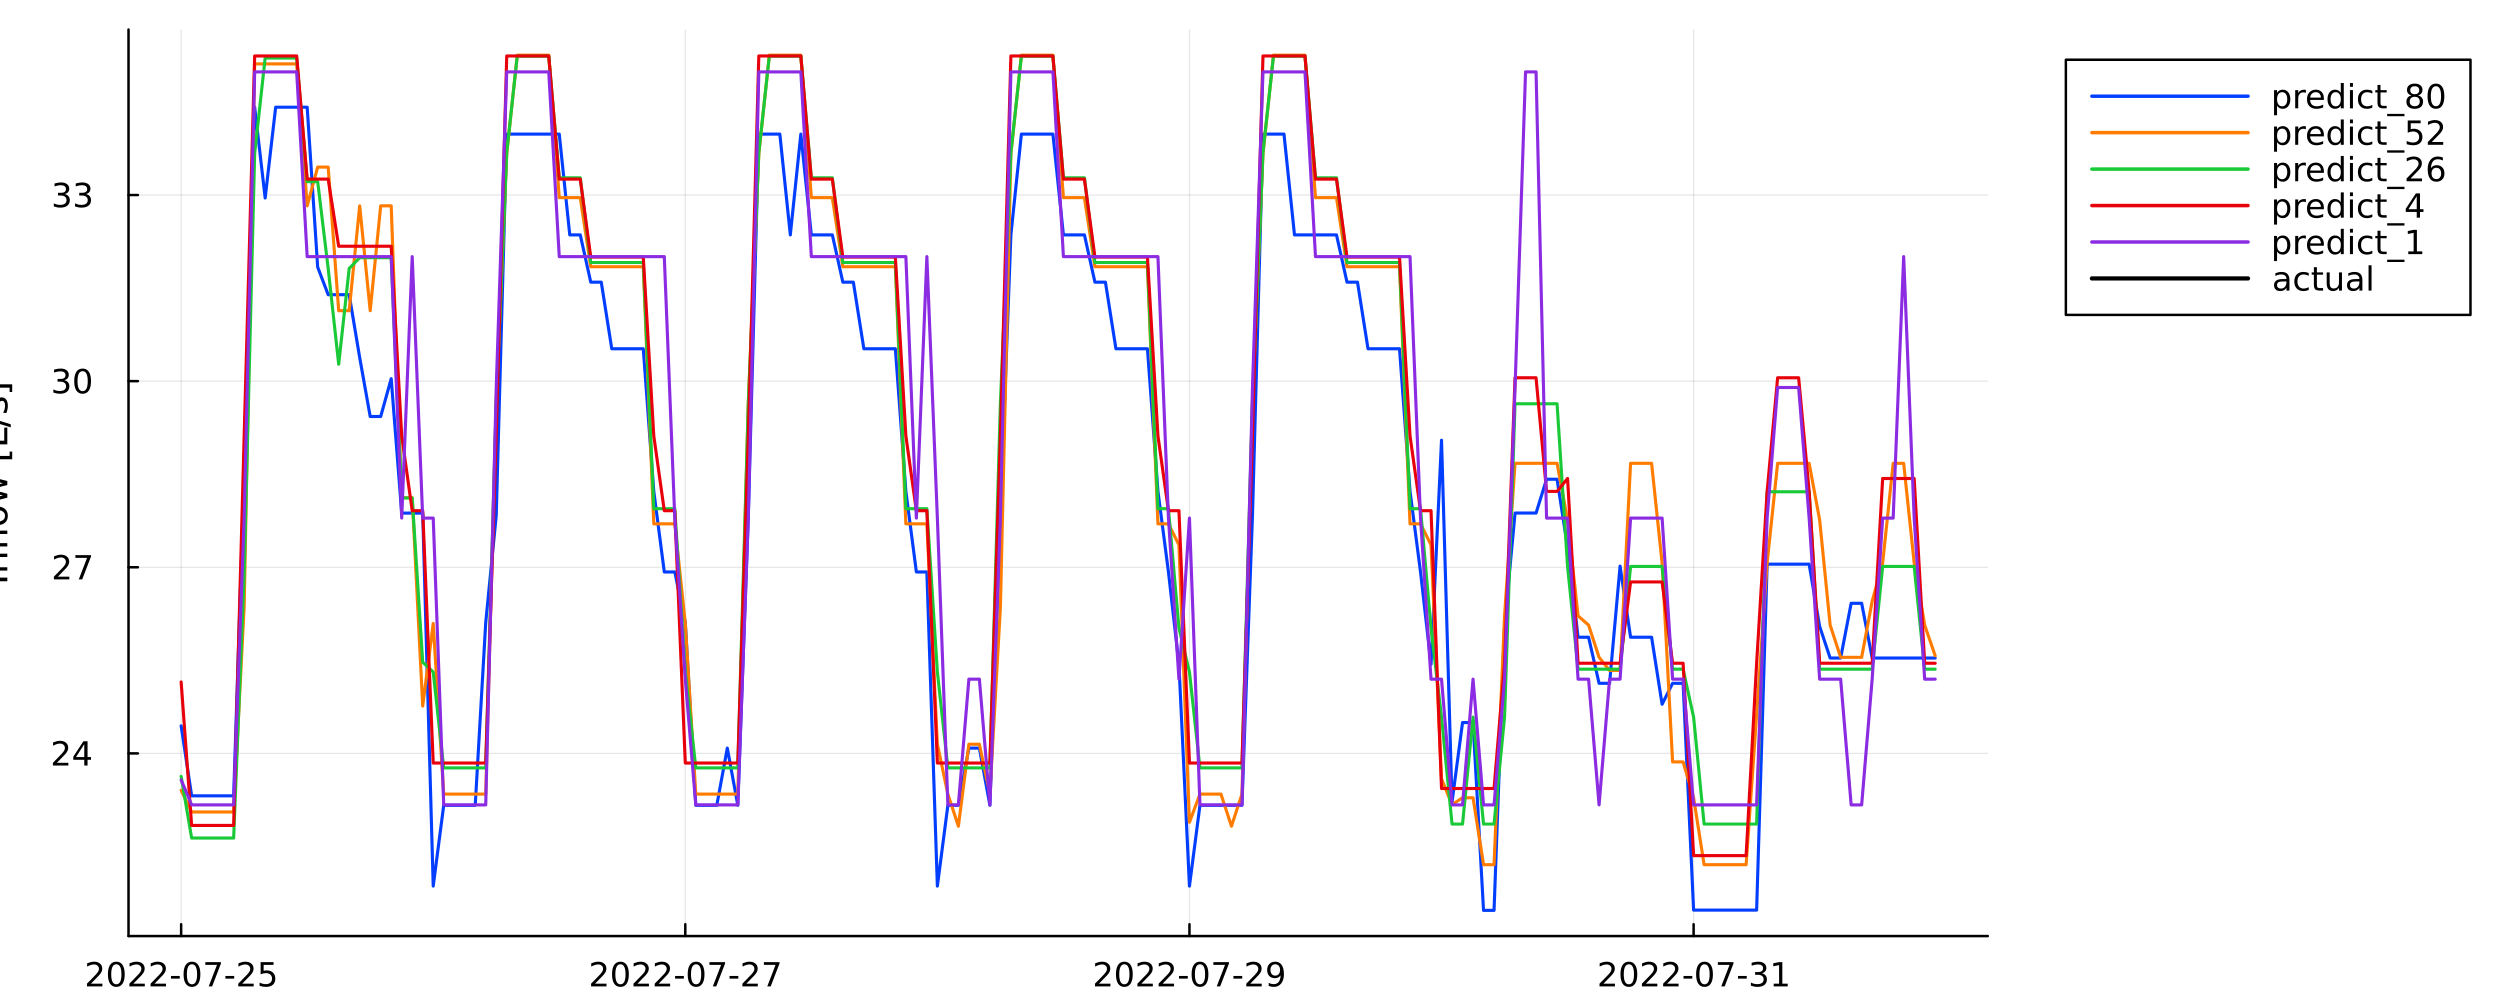<?xml version="1.0" encoding="utf-8"?>
<svg xmlns="http://www.w3.org/2000/svg" xmlns:xlink="http://www.w3.org/1999/xlink" width="1000" height="400" viewBox="0 0 4000 1600">
<rect x="0" y="0" width="4000" height="1600" fill="#333333" stroke="none"/>
<defs>
  <clipPath id="clip860">
    <rect x="0" y="0" width="4000" height="1600"/>
  </clipPath>
</defs>
<path clip-path="url(#clip860)" d="M0 1600 L4000 1600 L4000 0 L0 0  Z" fill="#ffffff" fill-rule="evenodd" fill-opacity="1"/>
<defs>
  <clipPath id="clip861">
    <rect x="800" y="0" width="2801" height="1600"/>
  </clipPath>
</defs>
<path clip-path="url(#clip860)" d="M205.623 1497.68 L3180.48 1497.68 L3180.48 47.244 L205.623 47.244  Z" fill="#ffffff" fill-rule="evenodd" fill-opacity="1"/>
<defs>
  <clipPath id="clip862">
    <rect x="205" y="47" width="2976" height="1451"/>
  </clipPath>
</defs>
<polyline clip-path="url(#clip862)" style="stroke:#000000; stroke-linecap:round; stroke-linejoin:round; stroke-width:2; stroke-opacity:0.1; fill:none" points="289.818,1497.68 289.818,47.244 "/>
<polyline clip-path="url(#clip862)" style="stroke:#000000; stroke-linecap:round; stroke-linejoin:round; stroke-width:2; stroke-opacity:0.1; fill:none" points="1096.47,1497.68 1096.47,47.244 "/>
<polyline clip-path="url(#clip862)" style="stroke:#000000; stroke-linecap:round; stroke-linejoin:round; stroke-width:2; stroke-opacity:0.1; fill:none" points="1903.12,1497.68 1903.12,47.244 "/>
<polyline clip-path="url(#clip862)" style="stroke:#000000; stroke-linecap:round; stroke-linejoin:round; stroke-width:2; stroke-opacity:0.1; fill:none" points="2709.77,1497.68 2709.77,47.244 "/>
<polyline clip-path="url(#clip860)" style="stroke:#000000; stroke-linecap:round; stroke-linejoin:round; stroke-width:4; stroke-opacity:1; fill:none" points="205.623,1497.68 3180.48,1497.68 "/>
<polyline clip-path="url(#clip860)" style="stroke:#000000; stroke-linecap:round; stroke-linejoin:round; stroke-width:4; stroke-opacity:1; fill:none" points="289.818,1497.68 289.818,1478.78 "/>
<polyline clip-path="url(#clip860)" style="stroke:#000000; stroke-linecap:round; stroke-linejoin:round; stroke-width:4; stroke-opacity:1; fill:none" points="1096.47,1497.68 1096.47,1478.78 "/>
<polyline clip-path="url(#clip860)" style="stroke:#000000; stroke-linecap:round; stroke-linejoin:round; stroke-width:4; stroke-opacity:1; fill:none" points="1903.12,1497.68 1903.12,1478.78 "/>
<polyline clip-path="url(#clip860)" style="stroke:#000000; stroke-linecap:round; stroke-linejoin:round; stroke-width:4; stroke-opacity:1; fill:none" points="2709.77,1497.68 2709.77,1478.78 "/>
<path clip-path="url(#clip860)" d="M145.456 1573.85 L163.816 1573.85 L163.816 1578.28 L139.128 1578.28 L139.128 1573.85 Q142.123 1570.75 147.279 1565.55 Q152.461 1560.31 153.79 1558.8 Q156.316 1555.96 157.305 1554.01 Q158.321 1552.03 158.321 1550.13 Q158.321 1547.03 156.133 1545.08 Q153.972 1543.12 150.482 1543.12 Q148.008 1543.12 145.248 1543.98 Q142.514 1544.84 139.389 1546.59 L139.389 1541.27 Q142.566 1540 145.326 1539.35 Q148.087 1538.7 150.378 1538.7 Q156.42 1538.7 160.014 1541.72 Q163.607 1544.74 163.607 1549.79 Q163.607 1552.19 162.696 1554.35 Q161.81 1556.48 159.441 1559.4 Q158.79 1560.15 155.3 1563.77 Q151.81 1567.37 145.456 1573.85 Z" fill="#000000" fill-rule="nonzero" fill-opacity="1" /><path clip-path="url(#clip860)" d="M186.107 1542.86 Q182.045 1542.86 179.987 1546.87 Q177.956 1550.86 177.956 1558.88 Q177.956 1566.87 179.987 1570.88 Q182.045 1574.87 186.107 1574.87 Q190.196 1574.87 192.227 1570.88 Q194.284 1566.87 194.284 1558.88 Q194.284 1550.86 192.227 1546.87 Q190.196 1542.86 186.107 1542.86 M186.107 1538.7 Q192.644 1538.7 196.081 1543.88 Q199.545 1549.04 199.545 1558.88 Q199.545 1568.7 196.081 1573.88 Q192.644 1579.04 186.107 1579.04 Q179.571 1579.04 176.107 1573.88 Q172.67 1568.7 172.67 1558.88 Q172.67 1549.04 176.107 1543.88 Q179.571 1538.7 186.107 1538.7 Z" fill="#000000" fill-rule="nonzero" fill-opacity="1" /><path clip-path="url(#clip860)" d="M213.321 1573.85 L231.68 1573.85 L231.68 1578.28 L206.992 1578.28 L206.992 1573.85 Q209.987 1570.75 215.143 1565.55 Q220.326 1560.31 221.654 1558.8 Q224.18 1555.96 225.169 1554.01 Q226.185 1552.03 226.185 1550.13 Q226.185 1547.03 223.998 1545.08 Q221.836 1543.12 218.347 1543.12 Q215.873 1543.12 213.112 1543.98 Q210.378 1544.84 207.253 1546.59 L207.253 1541.27 Q210.43 1540 213.19 1539.35 Q215.951 1538.7 218.242 1538.7 Q224.284 1538.7 227.878 1541.72 Q231.471 1544.74 231.471 1549.79 Q231.471 1552.19 230.56 1554.35 Q229.675 1556.48 227.305 1559.4 Q226.654 1560.15 223.164 1563.77 Q219.675 1567.37 213.321 1573.85 Z" fill="#000000" fill-rule="nonzero" fill-opacity="1" /><path clip-path="url(#clip860)" d="M247.253 1573.85 L265.612 1573.85 L265.612 1578.28 L240.925 1578.28 L240.925 1573.85 Q243.919 1570.75 249.076 1565.55 Q254.258 1560.31 255.586 1558.8 Q258.112 1555.96 259.102 1554.01 Q260.117 1552.03 260.117 1550.13 Q260.117 1547.03 257.93 1545.08 Q255.768 1543.12 252.279 1543.12 Q249.805 1543.12 247.044 1543.98 Q244.31 1544.84 241.185 1546.59 L241.185 1541.27 Q244.362 1540 247.122 1539.35 Q249.883 1538.7 252.174 1538.7 Q258.216 1538.7 261.81 1541.72 Q265.404 1544.74 265.404 1549.79 Q265.404 1552.19 264.492 1554.35 Q263.607 1556.48 261.237 1559.4 Q260.586 1560.15 257.096 1563.77 Q253.607 1567.37 247.253 1573.85 Z" fill="#000000" fill-rule="nonzero" fill-opacity="1" /><path clip-path="url(#clip860)" d="M273.555 1561.54 L287.591 1561.54 L287.591 1565.81 L273.555 1565.81 L273.555 1561.54 Z" fill="#000000" fill-rule="nonzero" fill-opacity="1" /><path clip-path="url(#clip860)" d="M307.148 1542.86 Q303.086 1542.86 301.028 1546.87 Q298.997 1550.86 298.997 1558.88 Q298.997 1566.87 301.028 1570.88 Q303.086 1574.87 307.148 1574.87 Q311.237 1574.87 313.268 1570.88 Q315.325 1566.87 315.325 1558.88 Q315.325 1550.86 313.268 1546.87 Q311.237 1542.86 307.148 1542.86 M307.148 1538.7 Q313.685 1538.7 317.122 1543.88 Q320.586 1549.04 320.586 1558.88 Q320.586 1568.7 317.122 1573.88 Q313.685 1579.04 307.148 1579.04 Q300.612 1579.04 297.148 1573.88 Q293.711 1568.7 293.711 1558.88 Q293.711 1549.04 297.148 1543.88 Q300.612 1538.7 307.148 1538.7 Z" fill="#000000" fill-rule="nonzero" fill-opacity="1" /><path clip-path="url(#clip860)" d="M328.502 1539.4 L353.502 1539.4 L353.502 1541.64 L339.388 1578.28 L333.893 1578.28 L347.174 1543.83 L328.502 1543.83 L328.502 1539.4 Z" fill="#000000" fill-rule="nonzero" fill-opacity="1" /><path clip-path="url(#clip860)" d="M360.664 1561.54 L374.7 1561.54 L374.7 1565.81 L360.664 1565.81 L360.664 1561.54 Z" fill="#000000" fill-rule="nonzero" fill-opacity="1" /><path clip-path="url(#clip860)" d="M387.538 1573.85 L405.898 1573.85 L405.898 1578.28 L381.21 1578.28 L381.21 1573.85 Q384.205 1570.75 389.361 1565.55 Q394.544 1560.31 395.872 1558.8 Q398.398 1555.96 399.387 1554.01 Q400.403 1552.03 400.403 1550.13 Q400.403 1547.03 398.215 1545.08 Q396.054 1543.12 392.564 1543.12 Q390.09 1543.12 387.33 1543.98 Q384.596 1544.84 381.471 1546.59 L381.471 1541.27 Q384.648 1540 387.408 1539.35 Q390.169 1538.7 392.46 1538.7 Q398.502 1538.7 402.096 1541.72 Q405.689 1544.74 405.689 1549.79 Q405.689 1552.19 404.778 1554.35 Q403.892 1556.48 401.523 1559.4 Q400.872 1560.15 397.382 1563.77 Q393.892 1567.37 387.538 1573.85 Z" fill="#000000" fill-rule="nonzero" fill-opacity="1" /><path clip-path="url(#clip860)" d="M416.991 1539.4 L437.642 1539.4 L437.642 1543.83 L421.809 1543.83 L421.809 1553.36 Q422.955 1552.97 424.101 1552.79 Q425.246 1552.58 426.392 1552.58 Q432.903 1552.58 436.705 1556.14 Q440.507 1559.71 440.507 1565.81 Q440.507 1572.08 436.601 1575.57 Q432.694 1579.04 425.585 1579.04 Q423.137 1579.04 420.585 1578.62 Q418.059 1578.2 415.351 1577.37 L415.351 1572.08 Q417.694 1573.36 420.194 1573.98 Q422.694 1574.61 425.481 1574.61 Q429.986 1574.61 432.616 1572.24 Q435.246 1569.87 435.246 1565.81 Q435.246 1561.74 432.616 1559.37 Q429.986 1557 425.481 1557 Q423.371 1557 421.262 1557.47 Q419.179 1557.94 416.991 1558.93 L416.991 1539.4 Z" fill="#000000" fill-rule="nonzero" fill-opacity="1" /><path clip-path="url(#clip860)" d="M952.055 1573.85 L970.414 1573.85 L970.414 1578.28 L945.727 1578.28 L945.727 1573.85 Q948.721 1570.75 953.878 1565.55 Q959.06 1560.31 960.388 1558.8 Q962.914 1555.96 963.904 1554.01 Q964.919 1552.03 964.919 1550.13 Q964.919 1547.03 962.732 1545.08 Q960.57 1543.12 957.081 1543.12 Q954.607 1543.12 951.846 1543.98 Q949.112 1544.84 945.987 1546.59 L945.987 1541.27 Q949.164 1540 951.925 1539.35 Q954.685 1538.7 956.977 1538.7 Q963.018 1538.7 966.612 1541.72 Q970.206 1544.74 970.206 1549.79 Q970.206 1552.19 969.294 1554.35 Q968.409 1556.48 966.039 1559.4 Q965.388 1560.15 961.899 1563.77 Q958.409 1567.37 952.055 1573.85 Z" fill="#000000" fill-rule="nonzero" fill-opacity="1" /><path clip-path="url(#clip860)" d="M992.706 1542.86 Q988.643 1542.86 986.586 1546.87 Q984.555 1550.86 984.555 1558.88 Q984.555 1566.87 986.586 1570.88 Q988.643 1574.87 992.706 1574.87 Q996.794 1574.87 998.825 1570.88 Q1000.88 1566.87 1000.88 1558.88 Q1000.88 1550.86 998.825 1546.87 Q996.794 1542.86 992.706 1542.86 M992.706 1538.7 Q999.242 1538.7 1002.68 1543.88 Q1006.14 1549.04 1006.14 1558.88 Q1006.14 1568.7 1002.68 1573.88 Q999.242 1579.04 992.706 1579.04 Q986.169 1579.04 982.706 1573.88 Q979.268 1568.7 979.268 1558.88 Q979.268 1549.04 982.706 1543.88 Q986.169 1538.7 992.706 1538.7 Z" fill="#000000" fill-rule="nonzero" fill-opacity="1" /><path clip-path="url(#clip860)" d="M1019.92 1573.85 L1038.28 1573.85 L1038.28 1578.28 L1013.59 1578.28 L1013.59 1573.85 Q1016.59 1570.75 1021.74 1565.55 Q1026.92 1560.31 1028.25 1558.8 Q1030.78 1555.96 1031.77 1554.01 Q1032.78 1552.03 1032.78 1550.13 Q1032.78 1547.03 1030.6 1545.08 Q1028.43 1543.12 1024.95 1543.12 Q1022.47 1543.12 1019.71 1543.98 Q1016.98 1544.84 1013.85 1546.59 L1013.85 1541.27 Q1017.03 1540 1019.79 1539.35 Q1022.55 1538.7 1024.84 1538.7 Q1030.88 1538.7 1034.48 1541.72 Q1038.07 1544.74 1038.07 1549.79 Q1038.07 1552.19 1037.16 1554.35 Q1036.27 1556.48 1033.9 1559.4 Q1033.25 1560.15 1029.76 1563.77 Q1026.27 1567.37 1019.92 1573.85 Z" fill="#000000" fill-rule="nonzero" fill-opacity="1" /><path clip-path="url(#clip860)" d="M1053.85 1573.85 L1072.21 1573.85 L1072.21 1578.28 L1047.52 1578.28 L1047.52 1573.85 Q1050.52 1570.75 1055.67 1565.55 Q1060.86 1560.31 1062.18 1558.8 Q1064.71 1555.96 1065.7 1554.01 Q1066.72 1552.03 1066.72 1550.13 Q1066.72 1547.03 1064.53 1545.08 Q1062.37 1543.12 1058.88 1543.12 Q1056.4 1543.12 1053.64 1543.98 Q1050.91 1544.84 1047.78 1546.59 L1047.78 1541.27 Q1050.96 1540 1053.72 1539.35 Q1056.48 1538.7 1058.77 1538.7 Q1064.81 1538.7 1068.41 1541.72 Q1072 1544.74 1072 1549.79 Q1072 1552.19 1071.09 1554.35 Q1070.21 1556.48 1067.84 1559.4 Q1067.18 1560.15 1063.69 1563.77 Q1060.21 1567.37 1053.85 1573.85 Z" fill="#000000" fill-rule="nonzero" fill-opacity="1" /><path clip-path="url(#clip860)" d="M1080.15 1561.54 L1094.19 1561.54 L1094.19 1565.81 L1080.15 1565.81 L1080.15 1561.54 Z" fill="#000000" fill-rule="nonzero" fill-opacity="1" /><path clip-path="url(#clip860)" d="M1113.75 1542.86 Q1109.68 1542.86 1107.63 1546.87 Q1105.6 1550.86 1105.6 1558.88 Q1105.6 1566.87 1107.63 1570.88 Q1109.68 1574.87 1113.75 1574.87 Q1117.84 1574.87 1119.87 1570.88 Q1121.92 1566.87 1121.92 1558.88 Q1121.92 1550.86 1119.87 1546.87 Q1117.84 1542.86 1113.75 1542.86 M1113.75 1538.7 Q1120.28 1538.7 1123.72 1543.88 Q1127.18 1549.04 1127.18 1558.88 Q1127.18 1568.7 1123.72 1573.88 Q1120.28 1579.04 1113.75 1579.04 Q1107.21 1579.04 1103.75 1573.88 Q1100.31 1568.7 1100.31 1558.88 Q1100.31 1549.04 1103.75 1543.88 Q1107.21 1538.7 1113.75 1538.7 Z" fill="#000000" fill-rule="nonzero" fill-opacity="1" /><path clip-path="url(#clip860)" d="M1135.1 1539.4 L1160.1 1539.4 L1160.1 1541.64 L1145.99 1578.28 L1140.49 1578.28 L1153.77 1543.83 L1135.1 1543.83 L1135.1 1539.4 Z" fill="#000000" fill-rule="nonzero" fill-opacity="1" /><path clip-path="url(#clip860)" d="M1167.26 1561.54 L1181.3 1561.54 L1181.3 1565.81 L1167.26 1565.81 L1167.26 1561.54 Z" fill="#000000" fill-rule="nonzero" fill-opacity="1" /><path clip-path="url(#clip860)" d="M1194.14 1573.85 L1212.5 1573.85 L1212.5 1578.28 L1187.81 1578.28 L1187.81 1573.85 Q1190.8 1570.75 1195.96 1565.55 Q1201.14 1560.31 1202.47 1558.8 Q1205 1555.96 1205.99 1554.01 Q1207 1552.03 1207 1550.13 Q1207 1547.03 1204.81 1545.08 Q1202.65 1543.12 1199.16 1543.12 Q1196.69 1543.12 1193.93 1543.98 Q1191.19 1544.84 1188.07 1546.59 L1188.07 1541.27 Q1191.25 1540 1194.01 1539.35 Q1196.77 1538.7 1199.06 1538.7 Q1205.1 1538.7 1208.69 1541.72 Q1212.29 1544.74 1212.29 1549.79 Q1212.29 1552.19 1211.38 1554.35 Q1210.49 1556.48 1208.12 1559.4 Q1207.47 1560.15 1203.98 1563.77 Q1200.49 1567.37 1194.14 1573.85 Z" fill="#000000" fill-rule="nonzero" fill-opacity="1" /><path clip-path="url(#clip860)" d="M1222.21 1539.4 L1247.21 1539.4 L1247.21 1541.64 L1233.09 1578.28 L1227.6 1578.28 L1240.88 1543.83 L1222.21 1543.83 L1222.21 1539.4 Z" fill="#000000" fill-rule="nonzero" fill-opacity="1" /><path clip-path="url(#clip860)" d="M1758.3 1573.85 L1776.66 1573.85 L1776.66 1578.28 L1751.97 1578.28 L1751.97 1573.85 Q1754.97 1570.75 1760.12 1565.55 Q1765.31 1560.31 1766.64 1558.8 Q1769.16 1555.96 1770.15 1554.01 Q1771.17 1552.03 1771.17 1550.13 Q1771.17 1547.03 1768.98 1545.08 Q1766.82 1543.12 1763.33 1543.12 Q1760.85 1543.12 1758.09 1543.98 Q1755.36 1544.84 1752.23 1546.59 L1752.23 1541.27 Q1755.41 1540 1758.17 1539.35 Q1760.93 1538.7 1763.22 1538.7 Q1769.27 1538.7 1772.86 1541.72 Q1776.45 1544.74 1776.45 1549.79 Q1776.45 1552.19 1775.54 1554.35 Q1774.66 1556.48 1772.29 1559.4 Q1771.63 1560.15 1768.15 1563.77 Q1764.66 1567.37 1758.3 1573.85 Z" fill="#000000" fill-rule="nonzero" fill-opacity="1" /><path clip-path="url(#clip860)" d="M1798.95 1542.86 Q1794.89 1542.86 1792.83 1546.87 Q1790.8 1550.86 1790.8 1558.88 Q1790.8 1566.87 1792.83 1570.88 Q1794.89 1574.87 1798.95 1574.87 Q1803.04 1574.87 1805.07 1570.88 Q1807.13 1566.87 1807.13 1558.88 Q1807.13 1550.86 1805.07 1546.87 Q1803.04 1542.86 1798.95 1542.86 M1798.95 1538.7 Q1805.49 1538.7 1808.93 1543.88 Q1812.39 1549.04 1812.39 1558.88 Q1812.39 1568.7 1808.93 1573.88 Q1805.49 1579.04 1798.95 1579.04 Q1792.42 1579.04 1788.95 1573.88 Q1785.52 1568.7 1785.52 1558.88 Q1785.52 1549.04 1788.95 1543.88 Q1792.42 1538.7 1798.95 1538.7 Z" fill="#000000" fill-rule="nonzero" fill-opacity="1" /><path clip-path="url(#clip860)" d="M1826.17 1573.85 L1844.53 1573.85 L1844.53 1578.28 L1819.84 1578.28 L1819.84 1573.85 Q1822.83 1570.75 1827.99 1565.55 Q1833.17 1560.31 1834.5 1558.8 Q1837.03 1555.96 1838.01 1554.01 Q1839.03 1552.03 1839.03 1550.13 Q1839.03 1547.03 1836.84 1545.08 Q1834.68 1543.12 1831.19 1543.12 Q1828.72 1543.12 1825.96 1543.98 Q1823.22 1544.84 1820.1 1546.59 L1820.1 1541.27 Q1823.28 1540 1826.04 1539.35 Q1828.8 1538.7 1831.09 1538.7 Q1837.13 1538.7 1840.72 1541.72 Q1844.32 1544.74 1844.32 1549.79 Q1844.32 1552.19 1843.41 1554.35 Q1842.52 1556.48 1840.15 1559.4 Q1839.5 1560.15 1836.01 1563.77 Q1832.52 1567.37 1826.17 1573.85 Z" fill="#000000" fill-rule="nonzero" fill-opacity="1" /><path clip-path="url(#clip860)" d="M1860.1 1573.85 L1878.46 1573.85 L1878.46 1578.28 L1853.77 1578.28 L1853.77 1573.85 Q1856.76 1570.75 1861.92 1565.55 Q1867.1 1560.31 1868.43 1558.8 Q1870.96 1555.96 1871.95 1554.01 Q1872.96 1552.03 1872.96 1550.13 Q1872.96 1547.03 1870.78 1545.08 Q1868.61 1543.12 1865.12 1543.12 Q1862.65 1543.12 1859.89 1543.98 Q1857.16 1544.84 1854.03 1546.59 L1854.03 1541.27 Q1857.21 1540 1859.97 1539.35 Q1862.73 1538.7 1865.02 1538.7 Q1871.06 1538.7 1874.66 1541.72 Q1878.25 1544.74 1878.25 1549.79 Q1878.25 1552.19 1877.34 1554.35 Q1876.45 1556.48 1874.08 1559.4 Q1873.43 1560.15 1869.94 1563.77 Q1866.45 1567.37 1860.1 1573.85 Z" fill="#000000" fill-rule="nonzero" fill-opacity="1" /><path clip-path="url(#clip860)" d="M1886.4 1561.54 L1900.44 1561.54 L1900.44 1565.81 L1886.4 1565.81 L1886.4 1561.54 Z" fill="#000000" fill-rule="nonzero" fill-opacity="1" /><path clip-path="url(#clip860)" d="M1919.99 1542.86 Q1915.93 1542.86 1913.87 1546.87 Q1911.84 1550.86 1911.84 1558.88 Q1911.84 1566.87 1913.87 1570.88 Q1915.93 1574.87 1919.99 1574.87 Q1924.08 1574.87 1926.11 1570.88 Q1928.17 1566.87 1928.17 1558.88 Q1928.17 1550.86 1926.11 1546.87 Q1924.08 1542.86 1919.99 1542.86 M1919.99 1538.7 Q1926.53 1538.7 1929.97 1543.88 Q1933.43 1549.04 1933.43 1558.88 Q1933.43 1568.7 1929.97 1573.88 Q1926.53 1579.04 1919.99 1579.04 Q1913.46 1579.04 1909.99 1573.88 Q1906.56 1568.7 1906.56 1558.88 Q1906.56 1549.04 1909.99 1543.88 Q1913.46 1538.7 1919.99 1538.7 Z" fill="#000000" fill-rule="nonzero" fill-opacity="1" /><path clip-path="url(#clip860)" d="M1941.35 1539.4 L1966.35 1539.4 L1966.35 1541.64 L1952.23 1578.28 L1946.74 1578.28 L1960.02 1543.83 L1941.35 1543.83 L1941.35 1539.4 Z" fill="#000000" fill-rule="nonzero" fill-opacity="1" /><path clip-path="url(#clip860)" d="M1973.51 1561.54 L1987.55 1561.54 L1987.55 1565.81 L1973.51 1565.81 L1973.51 1561.54 Z" fill="#000000" fill-rule="nonzero" fill-opacity="1" /><path clip-path="url(#clip860)" d="M2000.38 1573.85 L2018.74 1573.85 L2018.74 1578.28 L1994.06 1578.28 L1994.06 1573.85 Q1997.05 1570.75 2002.21 1565.55 Q2007.39 1560.31 2008.72 1558.8 Q2011.24 1555.96 2012.23 1554.01 Q2013.25 1552.03 2013.25 1550.13 Q2013.25 1547.03 2011.06 1545.08 Q2008.9 1543.12 2005.41 1543.12 Q2002.94 1543.12 2000.18 1543.98 Q1997.44 1544.84 1994.32 1546.59 L1994.32 1541.27 Q1997.49 1540 2000.25 1539.35 Q2003.01 1538.7 2005.31 1538.7 Q2011.35 1538.7 2014.94 1541.72 Q2018.53 1544.74 2018.53 1549.79 Q2018.53 1552.19 2017.62 1554.35 Q2016.74 1556.48 2014.37 1559.4 Q2013.72 1560.15 2010.23 1563.77 Q2006.74 1567.37 2000.38 1573.85 Z" fill="#000000" fill-rule="nonzero" fill-opacity="1" /><path clip-path="url(#clip860)" d="M2029.94 1577.47 L2029.94 1572.68 Q2031.92 1573.62 2033.95 1574.11 Q2035.98 1574.61 2037.94 1574.61 Q2043.14 1574.61 2045.88 1571.12 Q2048.64 1567.6 2049.03 1560.47 Q2047.52 1562.71 2045.2 1563.9 Q2042.88 1565.1 2040.07 1565.1 Q2034.24 1565.1 2030.83 1561.59 Q2027.44 1558.05 2027.44 1551.93 Q2027.44 1545.94 2030.98 1542.32 Q2034.52 1538.7 2040.41 1538.7 Q2047.15 1538.7 2050.7 1543.88 Q2054.26 1549.04 2054.26 1558.88 Q2054.26 1568.07 2049.89 1573.57 Q2045.54 1579.04 2038.17 1579.04 Q2036.19 1579.04 2034.16 1578.64 Q2032.13 1578.25 2029.94 1577.47 M2040.41 1560.99 Q2043.95 1560.99 2046.01 1558.57 Q2048.09 1556.14 2048.09 1551.93 Q2048.09 1547.73 2046.01 1545.31 Q2043.95 1542.86 2040.41 1542.86 Q2036.87 1542.86 2034.78 1545.31 Q2032.73 1547.73 2032.73 1551.93 Q2032.73 1556.14 2034.78 1558.57 Q2036.87 1560.99 2040.41 1560.99 Z" fill="#000000" fill-rule="nonzero" fill-opacity="1" /><path clip-path="url(#clip860)" d="M2565.54 1573.85 L2583.9 1573.85 L2583.9 1578.28 L2559.21 1578.28 L2559.21 1573.85 Q2562.2 1570.75 2567.36 1565.55 Q2572.54 1560.31 2573.87 1558.8 Q2576.4 1555.96 2577.39 1554.01 Q2578.4 1552.03 2578.4 1550.13 Q2578.4 1547.03 2576.22 1545.08 Q2574.05 1543.12 2570.56 1543.12 Q2568.09 1543.12 2565.33 1543.98 Q2562.6 1544.84 2559.47 1546.59 L2559.47 1541.27 Q2562.65 1540 2565.41 1539.35 Q2568.17 1538.7 2570.46 1538.7 Q2576.5 1538.7 2580.1 1541.72 Q2583.69 1544.74 2583.69 1549.79 Q2583.69 1552.19 2582.78 1554.35 Q2581.89 1556.48 2579.52 1559.4 Q2578.87 1560.15 2575.38 1563.77 Q2571.89 1567.37 2565.54 1573.85 Z" fill="#000000" fill-rule="nonzero" fill-opacity="1" /><path clip-path="url(#clip860)" d="M2606.19 1542.86 Q2602.13 1542.86 2600.07 1546.87 Q2598.04 1550.86 2598.04 1558.88 Q2598.04 1566.87 2600.07 1570.88 Q2602.13 1574.87 2606.19 1574.87 Q2610.28 1574.87 2612.31 1570.88 Q2614.37 1566.87 2614.37 1558.88 Q2614.37 1550.86 2612.31 1546.87 Q2610.28 1542.86 2606.19 1542.86 M2606.19 1538.7 Q2612.73 1538.7 2616.16 1543.88 Q2619.63 1549.04 2619.63 1558.88 Q2619.63 1568.7 2616.16 1573.88 Q2612.73 1579.04 2606.19 1579.04 Q2599.65 1579.04 2596.19 1573.88 Q2592.75 1568.7 2592.75 1558.88 Q2592.75 1549.04 2596.19 1543.88 Q2599.65 1538.7 2606.19 1538.7 Z" fill="#000000" fill-rule="nonzero" fill-opacity="1" /><path clip-path="url(#clip860)" d="M2633.4 1573.85 L2651.76 1573.85 L2651.76 1578.28 L2627.07 1578.28 L2627.07 1573.85 Q2630.07 1570.75 2635.23 1565.55 Q2640.41 1560.31 2641.74 1558.8 Q2644.26 1555.96 2645.25 1554.01 Q2646.27 1552.03 2646.27 1550.13 Q2646.27 1547.03 2644.08 1545.08 Q2641.92 1543.12 2638.43 1543.12 Q2635.95 1543.12 2633.19 1543.98 Q2630.46 1544.84 2627.33 1546.59 L2627.33 1541.27 Q2630.51 1540 2633.27 1539.35 Q2636.03 1538.7 2638.32 1538.7 Q2644.37 1538.7 2647.96 1541.72 Q2651.55 1544.74 2651.55 1549.79 Q2651.55 1552.19 2650.64 1554.35 Q2649.76 1556.48 2647.39 1559.4 Q2646.74 1560.15 2643.25 1563.77 Q2639.76 1567.37 2633.4 1573.85 Z" fill="#000000" fill-rule="nonzero" fill-opacity="1" /><path clip-path="url(#clip860)" d="M2667.33 1573.85 L2685.69 1573.85 L2685.69 1578.28 L2661.01 1578.28 L2661.01 1573.85 Q2664 1570.75 2669.16 1565.55 Q2674.34 1560.31 2675.67 1558.8 Q2678.19 1555.96 2679.18 1554.01 Q2680.2 1552.03 2680.2 1550.13 Q2680.2 1547.03 2678.01 1545.08 Q2675.85 1543.12 2672.36 1543.12 Q2669.89 1543.12 2667.13 1543.98 Q2664.39 1544.84 2661.27 1546.59 L2661.27 1541.27 Q2664.44 1540 2667.2 1539.35 Q2669.96 1538.7 2672.26 1538.7 Q2678.3 1538.7 2681.89 1541.72 Q2685.49 1544.74 2685.49 1549.79 Q2685.49 1552.19 2684.57 1554.35 Q2683.69 1556.48 2681.32 1559.4 Q2680.67 1560.15 2677.18 1563.77 Q2673.69 1567.37 2667.33 1573.85 Z" fill="#000000" fill-rule="nonzero" fill-opacity="1" /><path clip-path="url(#clip860)" d="M2693.64 1561.54 L2707.67 1561.54 L2707.67 1565.81 L2693.64 1565.81 L2693.64 1561.54 Z" fill="#000000" fill-rule="nonzero" fill-opacity="1" /><path clip-path="url(#clip860)" d="M2727.23 1542.86 Q2723.17 1542.86 2721.11 1546.87 Q2719.08 1550.86 2719.08 1558.88 Q2719.08 1566.87 2721.11 1570.88 Q2723.17 1574.87 2727.23 1574.87 Q2731.32 1574.87 2733.35 1570.88 Q2735.41 1566.87 2735.41 1558.88 Q2735.41 1550.86 2733.35 1546.87 Q2731.32 1542.86 2727.23 1542.86 M2727.23 1538.7 Q2733.77 1538.7 2737.2 1543.88 Q2740.67 1549.04 2740.67 1558.88 Q2740.67 1568.7 2737.2 1573.88 Q2733.77 1579.04 2727.23 1579.04 Q2720.69 1579.04 2717.23 1573.88 Q2713.79 1568.7 2713.79 1558.88 Q2713.79 1549.04 2717.23 1543.88 Q2720.69 1538.7 2727.23 1538.7 Z" fill="#000000" fill-rule="nonzero" fill-opacity="1" /><path clip-path="url(#clip860)" d="M2748.58 1539.4 L2773.58 1539.4 L2773.58 1541.64 L2759.47 1578.28 L2753.97 1578.28 L2767.26 1543.83 L2748.58 1543.83 L2748.58 1539.4 Z" fill="#000000" fill-rule="nonzero" fill-opacity="1" /><path clip-path="url(#clip860)" d="M2780.75 1561.54 L2794.78 1561.54 L2794.78 1565.81 L2780.75 1565.81 L2780.75 1561.54 Z" fill="#000000" fill-rule="nonzero" fill-opacity="1" /><path clip-path="url(#clip860)" d="M2819.03 1557.32 Q2822.8 1558.12 2824.91 1560.68 Q2827.05 1563.23 2827.05 1566.98 Q2827.05 1572.73 2823.09 1575.88 Q2819.13 1579.04 2811.84 1579.04 Q2809.39 1579.04 2806.79 1578.54 Q2804.21 1578.07 2801.45 1577.11 L2801.45 1572.03 Q2803.64 1573.31 2806.24 1573.96 Q2808.84 1574.61 2811.68 1574.61 Q2816.63 1574.61 2819.21 1572.65 Q2821.81 1570.7 2821.81 1566.98 Q2821.81 1563.54 2819.39 1561.61 Q2817 1559.66 2812.7 1559.66 L2808.17 1559.66 L2808.17 1555.34 L2812.91 1555.34 Q2816.79 1555.34 2818.84 1553.8 Q2820.9 1552.24 2820.9 1549.32 Q2820.9 1546.33 2818.77 1544.74 Q2816.66 1543.12 2812.7 1543.12 Q2810.54 1543.12 2808.06 1543.59 Q2805.59 1544.06 2802.62 1545.05 L2802.62 1540.36 Q2805.62 1539.53 2808.22 1539.11 Q2810.85 1538.7 2813.17 1538.7 Q2819.16 1538.7 2822.65 1541.43 Q2826.14 1544.14 2826.14 1548.77 Q2826.14 1552 2824.29 1554.24 Q2822.44 1556.46 2819.03 1557.32 Z" fill="#000000" fill-rule="nonzero" fill-opacity="1" /><path clip-path="url(#clip860)" d="M2837.93 1573.85 L2846.53 1573.85 L2846.53 1544.19 L2837.18 1546.07 L2837.18 1541.27 L2846.47 1539.4 L2851.73 1539.4 L2851.73 1573.85 L2860.33 1573.85 L2860.33 1578.28 L2837.93 1578.28 L2837.93 1573.85 Z" fill="#000000" fill-rule="nonzero" fill-opacity="1" /><polyline clip-path="url(#clip862)" style="stroke:#000000; stroke-linecap:round; stroke-linejoin:round; stroke-width:2; stroke-opacity:0.1; fill:none" points="205.623,1205.45 3180.48,1205.45 "/>
<polyline clip-path="url(#clip862)" style="stroke:#000000; stroke-linecap:round; stroke-linejoin:round; stroke-width:2; stroke-opacity:0.1; fill:none" points="205.623,907.641 3180.48,907.641 "/>
<polyline clip-path="url(#clip862)" style="stroke:#000000; stroke-linecap:round; stroke-linejoin:round; stroke-width:2; stroke-opacity:0.1; fill:none" points="205.623,609.835 3180.48,609.835 "/>
<polyline clip-path="url(#clip862)" style="stroke:#000000; stroke-linecap:round; stroke-linejoin:round; stroke-width:2; stroke-opacity:0.1; fill:none" points="205.623,312.029 3180.48,312.029 "/>
<polyline clip-path="url(#clip860)" style="stroke:#000000; stroke-linecap:round; stroke-linejoin:round; stroke-width:4; stroke-opacity:1; fill:none" points="205.623,1497.68 205.623,47.244 "/>
<polyline clip-path="url(#clip860)" style="stroke:#000000; stroke-linecap:round; stroke-linejoin:round; stroke-width:4; stroke-opacity:1; fill:none" points="205.623,1205.45 220.626,1205.45 "/>
<polyline clip-path="url(#clip860)" style="stroke:#000000; stroke-linecap:round; stroke-linejoin:round; stroke-width:4; stroke-opacity:1; fill:none" points="205.623,907.641 220.626,907.641 "/>
<polyline clip-path="url(#clip860)" style="stroke:#000000; stroke-linecap:round; stroke-linejoin:round; stroke-width:4; stroke-opacity:1; fill:none" points="205.623,609.835 220.626,609.835 "/>
<polyline clip-path="url(#clip860)" style="stroke:#000000; stroke-linecap:round; stroke-linejoin:round; stroke-width:4; stroke-opacity:1; fill:none" points="205.623,312.029 220.626,312.029 "/>
<path clip-path="url(#clip860)" d="M90.988 1220.46 L109.348 1220.46 L109.348 1224.89 L84.66 1224.89 L84.66 1220.46 Q87.655 1217.36 92.811 1212.15 Q97.993 1206.92 99.322 1205.41 Q101.848 1202.57 102.837 1200.62 Q103.853 1198.64 103.853 1196.74 Q103.853 1193.64 101.665 1191.68 Q99.504 1189.73 96.014 1189.73 Q93.54 1189.73 90.78 1190.59 Q88.046 1191.45 84.921 1193.19 L84.921 1187.88 Q88.098 1186.61 90.858 1185.95 Q93.618 1185.3 95.91 1185.3 Q101.952 1185.3 105.545 1188.32 Q109.139 1191.35 109.139 1196.4 Q109.139 1198.79 108.228 1200.95 Q107.342 1203.09 104.973 1206.01 Q104.322 1206.76 100.832 1210.38 Q97.342 1213.98 90.988 1220.46 Z" fill="#000000" fill-rule="nonzero" fill-opacity="1" /><path clip-path="url(#clip860)" d="M134.842 1190.59 L121.561 1211.35 L134.842 1211.35 L134.842 1190.59 M133.462 1186.01 L140.077 1186.01 L140.077 1211.35 L145.623 1211.35 L145.623 1215.72 L140.077 1215.72 L140.077 1224.89 L134.842 1224.89 L134.842 1215.72 L117.29 1215.72 L117.29 1210.64 L133.462 1186.01 Z" fill="#000000" fill-rule="nonzero" fill-opacity="1" /><path clip-path="url(#clip860)" d="M92.551 922.654 L110.91 922.654 L110.91 927.081 L86.223 927.081 L86.223 922.654 Q89.217 919.555 94.374 914.347 Q99.556 909.113 100.884 907.602 Q103.41 904.764 104.4 902.81 Q105.415 900.831 105.415 898.93 Q105.415 895.831 103.228 893.878 Q101.066 891.925 97.577 891.925 Q95.103 891.925 92.342 892.784 Q89.608 893.644 86.483 895.389 L86.483 890.076 Q89.66 888.8 92.421 888.149 Q95.181 887.498 97.473 887.498 Q103.514 887.498 107.108 890.519 Q110.702 893.54 110.702 898.592 Q110.702 900.988 109.79 903.149 Q108.905 905.284 106.535 908.201 Q105.884 908.956 102.394 912.576 Q98.905 916.17 92.551 922.654 Z" fill="#000000" fill-rule="nonzero" fill-opacity="1" /><path clip-path="url(#clip860)" d="M120.624 888.201 L145.623 888.201 L145.623 890.441 L131.509 927.081 L126.014 927.081 L139.295 892.628 L120.624 892.628 L120.624 888.201 Z" fill="#000000" fill-rule="nonzero" fill-opacity="1" /><path clip-path="url(#clip860)" d="M102.941 608.312 Q106.717 609.119 108.827 611.671 Q110.962 614.223 110.962 617.973 Q110.962 623.728 107.004 626.879 Q103.045 630.03 95.754 630.03 Q93.306 630.03 90.702 629.536 Q88.124 629.067 85.363 628.103 L85.363 623.025 Q87.551 624.301 90.155 624.952 Q92.759 625.603 95.598 625.603 Q100.545 625.603 103.124 623.65 Q105.728 621.697 105.728 617.973 Q105.728 614.536 103.306 612.609 Q100.91 610.656 96.613 610.656 L92.082 610.656 L92.082 606.333 L96.822 606.333 Q100.702 606.333 102.759 604.796 Q104.816 603.234 104.816 600.317 Q104.816 597.322 102.681 595.734 Q100.572 594.119 96.613 594.119 Q94.452 594.119 91.978 594.588 Q89.504 595.057 86.535 596.046 L86.535 591.359 Q89.53 590.525 92.134 590.109 Q94.764 589.692 97.082 589.692 Q103.072 589.692 106.561 592.427 Q110.051 595.135 110.051 599.77 Q110.051 602.999 108.202 605.239 Q106.353 607.452 102.941 608.312 Z" fill="#000000" fill-rule="nonzero" fill-opacity="1" /><path clip-path="url(#clip860)" d="M132.186 593.859 Q128.123 593.859 126.066 597.869 Q124.035 601.854 124.035 609.874 Q124.035 617.869 126.066 621.879 Q128.123 625.864 132.186 625.864 Q136.274 625.864 138.306 621.879 Q140.363 617.869 140.363 609.874 Q140.363 601.854 138.306 597.869 Q136.274 593.859 132.186 593.859 M132.186 589.692 Q138.722 589.692 142.16 594.874 Q145.623 600.031 145.623 609.874 Q145.623 619.692 142.16 624.874 Q138.722 630.03 132.186 630.03 Q125.65 630.03 122.186 624.874 Q118.749 619.692 118.749 609.874 Q118.749 600.031 122.186 594.874 Q125.65 589.692 132.186 589.692 Z" fill="#000000" fill-rule="nonzero" fill-opacity="1" /><path clip-path="url(#clip860)" d="M103.67 310.506 Q107.446 311.313 109.556 313.865 Q111.691 316.417 111.691 320.167 Q111.691 325.923 107.733 329.074 Q103.775 332.225 96.483 332.225 Q94.035 332.225 91.431 331.73 Q88.853 331.261 86.092 330.297 L86.092 325.219 Q88.28 326.495 90.884 327.146 Q93.488 327.798 96.327 327.798 Q101.275 327.798 103.853 325.844 Q106.457 323.891 106.457 320.167 Q106.457 316.73 104.035 314.803 Q101.639 312.85 97.342 312.85 L92.811 312.85 L92.811 308.527 L97.551 308.527 Q101.431 308.527 103.488 306.99 Q105.545 305.428 105.545 302.511 Q105.545 299.516 103.41 297.928 Q101.301 296.313 97.342 296.313 Q95.181 296.313 92.707 296.782 Q90.233 297.251 87.264 298.24 L87.264 293.553 Q90.259 292.72 92.863 292.303 Q95.493 291.886 97.811 291.886 Q103.801 291.886 107.29 294.621 Q110.78 297.329 110.78 301.964 Q110.78 305.193 108.931 307.433 Q107.082 309.647 103.67 310.506 Z" fill="#000000" fill-rule="nonzero" fill-opacity="1" /><path clip-path="url(#clip860)" d="M137.603 310.506 Q141.379 311.313 143.488 313.865 Q145.623 316.417 145.623 320.167 Q145.623 325.923 141.665 329.074 Q137.707 332.225 130.415 332.225 Q127.967 332.225 125.363 331.73 Q122.785 331.261 120.025 330.297 L120.025 325.219 Q122.212 326.495 124.816 327.146 Q127.42 327.798 130.259 327.798 Q135.207 327.798 137.785 325.844 Q140.389 323.891 140.389 320.167 Q140.389 316.73 137.967 314.803 Q135.571 312.85 131.274 312.85 L126.743 312.85 L126.743 308.527 L131.483 308.527 Q135.363 308.527 137.42 306.99 Q139.478 305.428 139.478 302.511 Q139.478 299.516 137.342 297.928 Q135.233 296.313 131.274 296.313 Q129.113 296.313 126.639 296.782 Q124.165 297.251 121.196 298.24 L121.196 293.553 Q124.191 292.72 126.795 292.303 Q129.426 291.886 131.743 291.886 Q137.733 291.886 141.222 294.621 Q144.712 297.329 144.712 301.964 Q144.712 305.193 142.863 307.433 Q141.014 309.647 137.603 310.506 Z" fill="#000000" fill-rule="nonzero" fill-opacity="1" /><path clip-path="url(#clip860)" d="M-31.5 930.013 L-31.5 924.168 L11.7 924.168 L11.7 930.013 L-31.5 930.013 Z" fill="#000000" fill-rule="nonzero" fill-opacity="1" /><path clip-path="url(#clip860)" d="M-7.86 885.829 L11.7 885.829 L11.7 891.153 L-7.686 891.153 Q-12.287 891.153 -14.573 892.947 Q-16.859 894.741 -16.859 898.329 Q-16.859 902.641 -14.11 905.129 Q-11.361 907.618 -6.616 907.618 L11.7 907.618 L11.7 912.97 L-20.707 912.97 L-20.707 907.618 L-15.672 907.618 Q-18.595 905.708 -20.042 903.133 Q-21.488 900.528 -21.488 897.143 Q-21.488 891.559 -18.016 888.694 Q-14.573 885.829 -7.86 885.829 Z" fill="#000000" fill-rule="nonzero" fill-opacity="1" /><path clip-path="url(#clip860)" d="M-33.323 858.804 L-28.896 858.804 L-28.896 863.897 Q-28.896 866.761 -27.738 867.89 Q-26.581 868.989 -23.572 868.989 L-20.707 868.989 L-20.707 860.222 L-16.569 860.222 L-16.569 868.989 L11.7 868.989 L11.7 874.342 L-16.569 874.342 L-16.569 879.435 L-20.707 879.435 L-20.707 874.342 L-22.964 874.342 Q-28.375 874.342 -30.834 871.825 Q-33.323 869.308 -33.323 863.839 L-33.323 858.804 Z" fill="#000000" fill-rule="nonzero" fill-opacity="1" /><path clip-path="url(#clip860)" d="M-33.323 854.348 L-33.323 849.024 L11.7 849.024 L11.7 854.348 L-33.323 854.348 Z" fill="#000000" fill-rule="nonzero" fill-opacity="1" /><path clip-path="url(#clip860)" d="M-16.974 825.326 Q-16.974 829.609 -13.618 832.097 Q-10.29 834.585 -4.475 834.585 Q1.341 834.585 4.698 832.126 Q8.025 829.638 8.025 825.326 Q8.025 821.073 4.669 818.584 Q1.312 816.096 -4.475 816.096 Q-10.233 816.096 -13.589 818.584 Q-16.974 821.073 -16.974 825.326 M-21.488 825.326 Q-21.488 818.382 -16.974 814.418 Q-12.461 810.454 -4.475 810.454 Q3.483 810.454 8.025 814.418 Q12.539 818.382 12.539 825.326 Q12.539 832.3 8.025 836.264 Q3.483 840.199 -4.475 840.199 Q-12.461 840.199 -16.974 836.264 Q-21.488 832.3 -21.488 825.326 Z" fill="#000000" fill-rule="nonzero" fill-opacity="1" /><path clip-path="url(#clip860)" d="M-20.707 804.725 L-20.707 799.4 L4.582 792.745 L-20.707 786.119 L-20.707 779.84 L4.582 773.185 L-20.707 766.559 L-20.707 761.235 L11.7 769.713 L11.7 775.992 L-14.862 782.965 L11.7 789.968 L11.7 796.247 L-20.707 804.725 Z" fill="#000000" fill-rule="nonzero" fill-opacity="1" /><path clip-path="url(#clip860)" d="M-33.323 734.818 L-33.323 722.549 L-29.185 722.549 L-29.185 729.493 L15.375 729.493 L15.375 722.549 L19.513 722.549 L19.513 734.818 L-33.323 734.818 Z" fill="#000000" fill-rule="nonzero" fill-opacity="1" /><path clip-path="url(#clip860)" d="M-31.5 710.975 L-31.5 705.13 L6.781 705.13 L6.781 684.094 L11.7 684.094 L11.7 710.975 L-31.5 710.975 Z" fill="#000000" fill-rule="nonzero" fill-opacity="1" /><path clip-path="url(#clip860)" d="M-31.5 668.73 L-31.5 663.811 L17.198 678.857 L17.198 683.776 L-31.5 668.73 Z" fill="#000000" fill-rule="nonzero" fill-opacity="1" /><path clip-path="url(#clip860)" d="M-19.752 637.567 L-14.717 637.567 Q-15.875 639.824 -16.454 642.254 Q-17.032 644.685 -17.032 647.289 Q-17.032 651.253 -15.817 653.25 Q-14.602 655.217 -12.171 655.217 Q-10.319 655.217 -9.249 653.799 Q-8.207 652.382 -7.252 648.099 L-6.847 646.276 Q-5.632 640.605 -3.404 638.232 Q-1.205 635.831 2.759 635.831 Q7.273 635.831 9.906 639.419 Q12.539 642.978 12.539 649.228 Q12.539 651.832 12.018 654.667 Q11.527 657.474 10.514 660.599 L5.016 660.599 Q6.55 657.648 7.331 654.783 Q8.083 651.919 8.083 649.112 Q8.083 645.35 6.81 643.325 Q5.508 641.299 3.164 641.299 Q0.994 641.299 -0.163 642.775 Q-1.321 644.222 -2.391 649.17 L-2.825 651.022 Q-3.867 655.97 -6.008 658.169 Q-8.178 660.368 -11.94 660.368 Q-16.512 660.368 -19 657.127 Q-21.488 653.886 -21.488 647.926 Q-21.488 644.974 -21.054 642.37 Q-20.62 639.766 -19.752 637.567 Z" fill="#000000" fill-rule="nonzero" fill-opacity="1" /><path clip-path="url(#clip860)" d="M-33.323 614.911 L19.513 614.911 L19.513 627.179 L15.375 627.179 L15.375 620.264 L-29.185 620.264 L-29.185 627.179 L-33.323 627.179 L-33.323 614.911 Z" fill="#000000" fill-rule="nonzero" fill-opacity="1" /><polyline clip-path="url(#clip862)" style="stroke:#023eff; stroke-linecap:round; stroke-linejoin:round; stroke-width:5; stroke-opacity:1; fill:none" points="289.818,1161.35 306.623,1273.3 323.428,1273.3 340.233,1273.3 357.038,1273.3 373.844,1273.3 390.649,759.878 407.454,171.523 424.259,316.799 441.065,171.523 457.87,171.523 474.675,171.523 491.48,171.523 508.285,427.432 525.091,471.538 541.896,471.538 558.701,471.538 575.506,572.129 592.311,666.406 609.117,666.406 625.922,605.922 642.727,821.002 659.532,821.002 676.338,821.002 693.143,1417.75 709.948,1288.44 726.753,1288.44 743.558,1288.44 760.364,1288.44 777.169,996.038 793.974,824.998 810.779,214.578 827.585,214.578 844.39,214.578 861.195,214.578 878,214.578 894.805,214.578 911.611,375.835 928.416,375.835 945.221,451.496 962.026,451.496 978.832,558.018 995.637,558.018 1012.44,558.018 1029.25,558.018 1046.05,786.075 1062.86,915.097 1079.66,915.097 1096.47,996.038 1113.27,1288.44 1130.08,1288.44 1146.88,1288.44 1163.69,1196.97 1180.49,1288.44 1197.3,824.998 1214.1,214.578 1230.91,214.578 1247.72,214.578 1264.52,375.835 1281.33,214.578 1298.13,375.835 1314.94,375.835 1331.74,375.835 1348.55,451.496 1365.35,451.496 1382.16,558.018 1398.96,558.018 1415.77,558.018 1432.57,558.018 1449.38,786.075 1466.18,915.097 1482.99,915.097 1499.79,1417.75 1516.6,1288.44 1533.4,1288.44 1550.21,1196.97 1567.01,1196.97 1583.82,1288.44 1600.62,824.998 1617.43,375.835 1634.24,214.578 1651.04,214.578 1667.85,214.578 1684.65,214.578 1701.46,375.835 1718.26,375.835 1735.07,375.835 1751.87,451.496 1768.68,451.496 1785.48,558.018 1802.29,558.018 1819.09,558.018 1835.9,558.018 1852.7,786.075 1869.51,915.097 1886.31,1062.95 1903.12,1417.75 1919.92,1288.44 1936.73,1288.44 1953.53,1288.44 1970.34,1288.44 1987.14,1288.44 2003.95,824.998 2020.76,214.578 2037.56,214.578 2054.37,214.578 2071.17,375.835 2087.98,375.835 2104.78,375.835 2121.59,375.835 2138.39,375.835 2155.2,451.496 2172,451.496 2188.81,558.018 2205.61,558.018 2222.42,558.018 2239.22,558.018 2256.03,786.075 2272.83,915.097 2289.64,1062.95 2306.44,704.357 2323.25,1283.22 2340.05,1156.14 2356.86,1156.14 2373.66,1456.63 2390.47,1456.63 2407.28,1000.95 2424.08,820.896 2440.89,820.896 2457.69,820.896 2474.5,766.771 2491.3,766.771 2508.11,875.623 2524.91,1019.58 2541.72,1019.58 2558.52,1093.28 2575.33,1093.28 2592.13,905.797 2608.94,1019.58 2625.74,1019.58 2642.55,1019.58 2659.35,1126.84 2676.16,1093.28 2692.96,1093.28 2709.77,1456.13 2726.57,1456.13 2743.38,1456.13 2760.18,1456.13 2776.99,1456.13 2793.8,1456.13 2810.6,1456.13 2827.41,902.666 2844.21,902.666 2861.02,902.666 2877.82,902.666 2894.63,902.666 2911.43,1002.29 2928.24,1052.82 2945.04,1052.82 2961.85,965.238 2978.65,965.238 2995.46,1052.82 3012.26,1052.82 3029.07,1052.82 3045.87,1052.82 3062.68,1052.82 3079.48,1052.82 3096.29,1052.82 "/>
<polyline clip-path="url(#clip862)" style="stroke:#ff7c00; stroke-linecap:round; stroke-linejoin:round; stroke-width:5; stroke-opacity:1; fill:none" points="289.818,1264.39 306.623,1299.1 323.428,1299.1 340.233,1299.1 357.038,1299.1 373.844,1299.1 390.649,970.422 407.454,102.191 424.259,102.191 441.065,102.191 457.87,102.191 474.675,102.191 491.48,329.356 508.285,267.393 525.091,267.393 541.896,497.1 558.701,497.1 575.506,329.356 592.311,497.1 609.117,329.356 625.922,329.356 642.727,796.316 659.532,796.316 676.338,1129.66 693.143,997.603 709.948,1270.55 726.753,1270.55 743.558,1270.55 760.364,1270.55 777.169,1270.55 793.974,642.594 810.779,246.097 827.585,88.294 844.39,88.294 861.195,88.294 878,88.294 894.805,316.256 911.611,316.256 928.416,316.256 945.221,426.772 962.026,426.772 978.832,426.772 995.637,426.772 1012.44,426.772 1029.25,426.772 1046.05,838.126 1062.86,838.126 1079.66,838.126 1096.47,997.603 1113.27,1270.55 1130.08,1270.55 1146.88,1270.55 1163.69,1270.55 1180.49,1270.55 1197.3,642.594 1214.1,246.097 1230.91,88.294 1247.72,88.294 1264.52,88.294 1281.33,88.294 1298.13,316.256 1314.94,316.256 1331.74,316.256 1348.55,426.772 1365.35,426.772 1382.16,426.772 1398.96,426.772 1415.77,426.772 1432.57,426.772 1449.38,838.126 1466.18,838.126 1482.99,838.126 1499.79,1190.74 1516.6,1270.55 1533.4,1321.96 1550.21,1190.74 1567.01,1190.74 1583.82,1270.55 1600.62,971.835 1617.43,246.097 1634.24,88.294 1651.04,88.294 1667.85,88.294 1684.65,88.294 1701.46,316.256 1718.26,316.256 1735.07,316.256 1751.87,426.772 1768.68,426.772 1785.48,426.772 1802.29,426.772 1819.09,426.772 1835.9,426.772 1852.7,838.126 1869.51,838.126 1886.31,871.869 1903.12,1315.64 1919.92,1270.55 1936.73,1270.55 1953.53,1270.55 1970.34,1321.96 1987.14,1270.55 2003.95,642.594 2020.76,246.097 2037.56,88.294 2054.37,88.294 2071.17,88.294 2087.98,88.294 2104.78,316.256 2121.59,316.256 2138.39,316.256 2155.2,426.772 2172,426.772 2188.81,426.772 2205.61,426.772 2222.42,426.772 2239.22,426.772 2256.03,838.126 2272.83,838.126 2289.64,871.869 2306.44,1246.35 2323.25,1287.34 2340.05,1276.42 2356.86,1276.42 2373.66,1383.5 2390.47,1383.5 2407.28,985.398 2424.08,741.298 2440.89,741.298 2457.69,741.298 2474.5,741.298 2491.3,741.298 2508.11,831.869 2524.91,985.398 2541.72,1000.14 2558.52,1051.73 2575.33,1072.72 2592.13,1072.72 2608.94,741.298 2625.74,741.298 2642.55,741.298 2659.35,900.662 2676.16,1219.08 2692.96,1219.08 2709.77,1276.42 2726.57,1383.5 2743.38,1383.5 2760.18,1383.5 2776.99,1383.5 2793.8,1383.5 2810.6,1143.52 2827.41,900.662 2844.21,741.298 2861.02,741.298 2877.82,741.298 2894.63,741.298 2911.43,831.869 2928.24,1000.14 2945.04,1051.73 2961.85,1051.73 2978.65,1051.73 2995.46,961.96 3012.26,900.662 3029.07,741.298 3045.87,741.298 3062.68,900.662 3079.48,1000.14 3096.29,1049.22 "/>
<polyline clip-path="url(#clip862)" style="stroke:#1ac938; stroke-linecap:round; stroke-linejoin:round; stroke-width:5; stroke-opacity:1; fill:none" points="289.818,1242.22 306.623,1340.88 323.428,1340.88 340.233,1340.88 357.038,1340.88 373.844,1340.88 390.649,919.861 407.454,245.536 424.259,92.893 441.065,92.893 457.87,92.893 474.675,92.893 491.48,290.63 508.285,290.63 525.091,429.618 541.896,582.762 558.701,429.618 575.506,412.291 592.311,412.291 609.117,412.291 625.922,412.291 642.727,796.787 659.532,796.787 676.338,1059.58 693.143,1075.22 709.948,1228.66 726.753,1228.66 743.558,1228.66 760.364,1228.66 777.169,1228.66 793.974,646.147 810.779,243.962 827.585,89.88 844.39,89.88 861.195,89.88 878,89.88 894.805,284.477 911.611,284.477 928.416,284.477 945.221,420.056 962.026,420.056 978.832,420.056 995.637,420.056 1012.44,420.056 1029.25,420.056 1046.05,813.93 1062.86,813.93 1079.66,813.93 1096.47,1075.22 1113.27,1228.66 1130.08,1228.66 1146.88,1228.66 1163.69,1228.66 1180.49,1228.66 1197.3,646.147 1214.1,243.962 1230.91,89.88 1247.72,89.88 1264.52,89.88 1281.33,89.88 1298.13,284.477 1314.94,284.477 1331.74,284.477 1348.55,420.056 1365.35,420.056 1382.16,420.056 1398.96,420.056 1415.77,420.056 1432.57,420.056 1449.38,813.93 1466.18,813.93 1482.99,813.93 1499.79,1075.22 1516.6,1228.66 1533.4,1228.66 1550.21,1228.66 1567.01,1228.66 1583.82,1228.66 1600.62,646.147 1617.43,243.962 1634.24,89.88 1651.04,89.88 1667.85,89.88 1684.65,89.88 1701.46,284.477 1718.26,284.477 1735.07,284.477 1751.87,420.056 1768.68,420.056 1785.48,420.056 1802.29,420.056 1819.09,420.056 1835.9,420.056 1852.7,813.93 1869.51,813.93 1886.31,1005.01 1903.12,1075.22 1919.92,1228.66 1936.73,1228.66 1953.53,1228.66 1970.34,1228.66 1987.14,1228.66 2003.95,646.147 2020.76,243.962 2037.56,89.88 2054.37,89.88 2071.17,89.88 2087.98,89.88 2104.78,284.477 2121.59,284.477 2138.39,284.477 2155.2,420.056 2172,420.056 2188.81,420.056 2205.61,420.056 2222.42,420.056 2239.22,420.056 2256.03,813.93 2272.83,813.93 2289.64,1005.01 2306.44,1147.42 2323.25,1318.5 2340.05,1318.5 2356.86,1147.42 2373.66,1318.5 2390.47,1318.5 2407.28,1147.42 2424.08,646.023 2440.89,646.023 2457.69,646.023 2474.5,646.023 2491.3,646.023 2508.11,906.323 2524.91,1070.67 2541.72,1070.67 2558.52,1070.67 2575.33,1070.67 2592.13,1070.67 2608.94,906.323 2625.74,906.323 2642.55,906.323 2659.35,906.323 2676.16,1070.67 2692.96,1070.67 2709.77,1147.42 2726.57,1318.5 2743.38,1318.5 2760.18,1318.5 2776.99,1318.5 2793.8,1318.5 2810.6,1318.5 2827.41,786.814 2844.21,786.814 2861.02,786.814 2877.82,786.814 2894.63,786.814 2911.43,1070.67 2928.24,1070.67 2945.04,1070.67 2961.85,1070.67 2978.65,1070.67 2995.46,1070.67 3012.26,906.323 3029.07,906.323 3045.87,906.323 3062.68,906.323 3079.48,1070.67 3096.29,1070.67 "/>
<polyline clip-path="url(#clip862)" style="stroke:#e8000b; stroke-linecap:round; stroke-linejoin:round; stroke-width:5; stroke-opacity:1; fill:none" points="289.818,1091.14 306.623,1320.71 323.428,1320.71 340.233,1320.71 357.038,1320.71 373.844,1320.71 390.649,697.986 407.454,89.527 424.259,89.527 441.065,89.527 457.87,89.527 474.675,89.527 491.48,286.6 508.285,286.6 525.091,286.6 541.896,393.988 558.701,393.988 575.506,393.988 592.311,393.988 609.117,393.988 625.922,393.988 642.727,697.44 659.532,817.083 676.338,817.083 693.143,1220.87 709.948,1220.87 726.753,1220.87 743.558,1220.87 760.364,1220.87 777.169,1220.87 793.974,697.986 810.779,89.527 827.585,89.527 844.39,89.527 861.195,89.527 878,89.527 894.805,286.6 911.611,286.6 928.416,286.6 945.221,411.265 962.026,411.265 978.832,411.265 995.637,411.265 1012.44,411.265 1029.25,411.265 1046.05,697.44 1062.86,817.083 1079.66,817.083 1096.47,1220.87 1113.27,1220.87 1130.08,1220.87 1146.88,1220.87 1163.69,1220.87 1180.49,1220.87 1197.3,697.986 1214.1,89.527 1230.91,89.527 1247.72,89.527 1264.52,89.527 1281.33,89.527 1298.13,286.6 1314.94,286.6 1331.74,286.6 1348.55,411.265 1365.35,411.265 1382.16,411.265 1398.96,411.265 1415.77,411.265 1432.57,411.265 1449.38,697.44 1466.18,817.083 1482.99,817.083 1499.79,1220.87 1516.6,1220.87 1533.4,1220.87 1550.21,1220.87 1567.01,1220.87 1583.82,1220.87 1600.62,697.986 1617.43,89.527 1634.24,89.527 1651.04,89.527 1667.85,89.527 1684.65,89.527 1701.46,286.6 1718.26,286.6 1735.07,286.6 1751.87,411.265 1768.68,411.265 1785.48,411.265 1802.29,411.265 1819.09,411.265 1835.9,411.265 1852.7,697.44 1869.51,817.083 1886.31,817.083 1903.12,1220.87 1919.92,1220.87 1936.73,1220.87 1953.53,1220.87 1970.34,1220.87 1987.14,1220.87 2003.95,697.986 2020.76,89.527 2037.56,89.527 2054.37,89.527 2071.17,89.527 2087.98,89.527 2104.78,286.6 2121.59,286.6 2138.39,286.6 2155.2,411.265 2172,411.265 2188.81,411.265 2205.61,411.265 2222.42,411.265 2239.22,411.265 2256.03,697.44 2272.83,817.083 2289.64,817.083 2306.44,1261.62 2323.25,1261.62 2340.05,1261.62 2356.86,1261.62 2373.66,1261.62 2390.47,1261.62 2407.28,1061.19 2424.08,604.446 2440.89,604.446 2457.69,604.446 2474.5,786.236 2491.3,786.236 2508.11,765.577 2524.91,1061.19 2541.72,1061.19 2558.52,1061.19 2575.33,1061.19 2592.13,1061.19 2608.94,931.094 2625.74,931.094 2642.55,931.094 2659.35,931.094 2676.16,1061.19 2692.96,1061.19 2709.77,1369.05 2726.57,1369.05 2743.38,1369.05 2760.18,1369.05 2776.99,1369.05 2793.8,1369.05 2810.6,1061.19 2827.41,786.236 2844.21,604.446 2861.02,604.446 2877.82,604.446 2894.63,786.236 2911.43,1061.19 2928.24,1061.19 2945.04,1061.19 2961.85,1061.19 2978.65,1061.19 2995.46,1061.19 3012.26,765.577 3029.07,765.577 3045.87,765.577 3062.68,765.577 3079.48,1061.19 3096.29,1061.19 "/>
<polyline clip-path="url(#clip862)" style="stroke:#8b2be2; stroke-linecap:round; stroke-linejoin:round; stroke-width:5; stroke-opacity:1; fill:none" points="289.818,1247.82 306.623,1287.81 323.428,1287.81 340.233,1287.81 357.038,1287.81 373.844,1287.81 390.649,828.94 407.454,115.001 424.259,115.001 441.065,115.001 457.87,115.001 474.675,115.001 491.48,410.601 508.285,410.601 525.091,410.601 541.896,410.601 558.701,410.601 575.506,410.601 592.311,410.601 609.117,410.601 625.922,410.601 642.727,828.94 659.532,410.601 676.338,828.94 693.143,828.94 709.948,1287.81 726.753,1287.81 743.558,1287.81 760.364,1287.81 777.169,1287.81 793.974,619.983 810.779,115.001 827.585,115.001 844.39,115.001 861.195,115.001 878,115.001 894.805,410.601 911.611,410.601 928.416,410.601 945.221,410.601 962.026,410.601 978.832,410.601 995.637,410.601 1012.44,410.601 1029.25,410.601 1046.05,410.601 1062.86,410.601 1079.66,828.94 1096.47,1086.64 1113.27,1287.81 1130.08,1287.81 1146.88,1287.81 1163.69,1287.81 1180.49,1287.81 1197.3,828.94 1214.1,115.001 1230.91,115.001 1247.72,115.001 1264.52,115.001 1281.33,115.001 1298.13,410.601 1314.94,410.601 1331.74,410.601 1348.55,410.601 1365.35,410.601 1382.16,410.601 1398.96,410.601 1415.77,410.601 1432.57,410.601 1449.38,410.601 1466.18,828.94 1482.99,410.601 1499.79,828.94 1516.6,1287.81 1533.4,1287.81 1550.21,1086.64 1567.01,1086.64 1583.82,1287.81 1600.62,828.94 1617.43,115.001 1634.24,115.001 1651.04,115.001 1667.85,115.001 1684.65,115.001 1701.46,410.601 1718.26,410.601 1735.07,410.601 1751.87,410.601 1768.68,410.601 1785.48,410.601 1802.29,410.601 1819.09,410.601 1835.9,410.601 1852.7,410.601 1869.51,828.94 1886.31,1086.64 1903.12,828.94 1919.92,1287.81 1936.73,1287.81 1953.53,1287.81 1970.34,1287.81 1987.14,1287.81 2003.95,619.983 2020.76,115.001 2037.56,115.001 2054.37,115.001 2071.17,115.001 2087.98,115.001 2104.78,410.601 2121.59,410.601 2138.39,410.601 2155.2,410.601 2172,410.601 2188.81,410.601 2205.61,410.601 2222.42,410.601 2239.22,410.601 2256.03,410.601 2272.83,828.94 2289.64,1086.64 2306.44,1086.64 2323.25,1287.81 2340.05,1287.81 2356.86,1086.64 2373.66,1287.81 2390.47,1287.81 2407.28,1086.64 2424.08,619.983 2440.89,115.001 2457.69,115.001 2474.5,828.94 2491.3,828.94 2508.11,828.94 2524.91,1086.64 2541.72,1086.64 2558.52,1287.81 2575.33,1086.64 2592.13,1086.64 2608.94,828.94 2625.74,828.94 2642.55,828.94 2659.35,828.94 2676.16,1086.64 2692.96,1086.64 2709.77,1287.81 2726.57,1287.81 2743.38,1287.81 2760.18,1287.81 2776.99,1287.81 2793.8,1287.81 2810.6,1287.81 2827.41,828.94 2844.21,619.983 2861.02,619.983 2877.82,619.983 2894.63,828.94 2911.43,1086.64 2928.24,1086.64 2945.04,1086.64 2961.85,1287.81 2978.65,1287.81 2995.46,1086.64 3012.26,828.94 3029.07,828.94 3045.87,410.601 3062.68,828.94 3079.48,1086.64 3096.29,1086.64 "/>
<path clip-path="url(#clip860)" d="M3305.39 503.832 L3952.76 503.832 L3952.76 95.592 L3305.39 95.592  Z" fill="#ffffff" fill-rule="evenodd" fill-opacity="1"/>
<polyline clip-path="url(#clip860)" style="stroke:#000000; stroke-linecap:round; stroke-linejoin:round; stroke-width:4; stroke-opacity:1; fill:none" points="3305.39,503.832 3952.76,503.832 3952.76,95.592 3305.39,95.592 3305.39,503.832 "/>
<polyline clip-path="url(#clip860)" style="stroke:#023eff; stroke-linecap:round; stroke-linejoin:round; stroke-width:5.625; stroke-opacity:1; fill:none" points="3347.02,153.912 3596.83,153.912 "/>
<path clip-path="url(#clip860)" d="M3643.28 168.977 L3643.28 184.446 L3638.47 184.446 L3638.47 144.185 L3643.28 144.185 L3643.28 148.613 Q3644.79 146.008 3647.09 144.758 Q3649.4 143.482 3652.61 143.482 Q3657.92 143.482 3661.23 147.701 Q3664.56 151.92 3664.56 158.795 Q3664.56 165.67 3661.23 169.888 Q3657.92 174.107 3652.61 174.107 Q3649.4 174.107 3647.09 172.857 Q3644.79 171.581 3643.28 168.977 M3659.59 158.795 Q3659.59 153.508 3657.4 150.514 Q3655.24 147.493 3651.43 147.493 Q3647.63 147.493 3645.45 150.514 Q3643.28 153.508 3643.28 158.795 Q3643.28 164.081 3645.45 167.102 Q3647.63 170.097 3651.43 170.097 Q3655.24 170.097 3657.4 167.102 Q3659.59 164.081 3659.59 158.795 Z" fill="#000000" fill-rule="nonzero" fill-opacity="1" /><path clip-path="url(#clip860)" d="M3689.4 148.665 Q3688.6 148.196 3687.63 147.988 Q3686.7 147.753 3685.55 147.753 Q3681.49 147.753 3679.3 150.409 Q3677.14 153.04 3677.14 157.987 L3677.14 173.352 L3672.32 173.352 L3672.32 144.185 L3677.14 144.185 L3677.14 148.717 Q3678.65 146.06 3681.07 144.784 Q3683.49 143.482 3686.96 143.482 Q3687.45 143.482 3688.05 143.56 Q3688.65 143.613 3689.38 143.743 L3689.4 148.665 Z" fill="#000000" fill-rule="nonzero" fill-opacity="1" /><path clip-path="url(#clip860)" d="M3718.21 157.571 L3718.21 159.915 L3696.17 159.915 Q3696.49 164.862 3699.14 167.467 Q3701.83 170.045 3706.59 170.045 Q3709.35 170.045 3711.93 169.368 Q3714.53 168.691 3717.09 167.336 L3717.09 171.868 Q3714.51 172.961 3711.8 173.534 Q3709.09 174.107 3706.3 174.107 Q3699.33 174.107 3695.24 170.045 Q3691.17 165.982 3691.17 159.055 Q3691.17 151.894 3695.03 147.701 Q3698.91 143.482 3705.47 143.482 Q3711.36 143.482 3714.77 147.284 Q3718.21 151.06 3718.21 157.571 M3713.41 156.165 Q3713.36 152.232 3711.2 149.889 Q3709.06 147.545 3705.52 147.545 Q3701.51 147.545 3699.09 149.81 Q3696.7 152.076 3696.33 156.191 L3713.41 156.165 Z" fill="#000000" fill-rule="nonzero" fill-opacity="1" /><path clip-path="url(#clip860)" d="M3745.26 148.613 L3745.26 132.831 L3750.05 132.831 L3750.05 173.352 L3745.26 173.352 L3745.26 168.977 Q3743.75 171.581 3741.43 172.857 Q3739.14 174.107 3735.91 174.107 Q3730.63 174.107 3727.29 169.888 Q3723.99 165.67 3723.99 158.795 Q3723.99 151.92 3727.29 147.701 Q3730.63 143.482 3735.91 143.482 Q3739.14 143.482 3741.43 144.758 Q3743.75 146.008 3745.26 148.613 M3728.93 158.795 Q3728.93 164.081 3731.1 167.102 Q3733.28 170.097 3737.09 170.097 Q3740.89 170.097 3743.08 167.102 Q3745.26 164.081 3745.26 158.795 Q3745.26 153.508 3743.08 150.514 Q3740.89 147.493 3737.09 147.493 Q3733.28 147.493 3731.1 150.514 Q3728.93 153.508 3728.93 158.795 Z" fill="#000000" fill-rule="nonzero" fill-opacity="1" /><path clip-path="url(#clip860)" d="M3759.92 144.185 L3764.72 144.185 L3764.72 173.352 L3759.92 173.352 L3759.92 144.185 M3759.92 132.831 L3764.72 132.831 L3764.72 138.899 L3759.92 138.899 L3759.92 132.831 Z" fill="#000000" fill-rule="nonzero" fill-opacity="1" /><path clip-path="url(#clip860)" d="M3795.73 145.305 L3795.73 149.784 Q3793.7 148.665 3791.64 148.118 Q3789.61 147.545 3787.53 147.545 Q3782.87 147.545 3780.29 150.514 Q3777.71 153.456 3777.71 158.795 Q3777.71 164.133 3780.29 167.102 Q3782.87 170.045 3787.53 170.045 Q3789.61 170.045 3791.64 169.498 Q3793.7 168.925 3795.73 167.805 L3795.73 172.232 Q3793.73 173.17 3791.56 173.638 Q3789.43 174.107 3787.01 174.107 Q3780.42 174.107 3776.54 169.967 Q3772.66 165.826 3772.66 158.795 Q3772.66 151.659 3776.56 147.571 Q3780.5 143.482 3787.32 143.482 Q3789.53 143.482 3791.64 143.951 Q3793.75 144.394 3795.73 145.305 Z" fill="#000000" fill-rule="nonzero" fill-opacity="1" /><path clip-path="url(#clip860)" d="M3808.8 135.904 L3808.8 144.185 L3818.67 144.185 L3818.67 147.909 L3808.8 147.909 L3808.8 163.743 Q3808.8 167.31 3809.77 168.326 Q3810.76 169.342 3813.75 169.342 L3818.67 169.342 L3818.67 173.352 L3813.75 173.352 Q3808.2 173.352 3806.1 171.295 Q3803.99 169.211 3803.99 163.743 L3803.99 147.909 L3800.47 147.909 L3800.47 144.185 L3803.99 144.185 L3803.99 135.904 L3808.8 135.904 Z" fill="#000000" fill-rule="nonzero" fill-opacity="1" /><path clip-path="url(#clip860)" d="M3847.14 182.206 L3847.14 185.93 L3819.43 185.93 L3819.43 182.206 L3847.14 182.206 Z" fill="#000000" fill-rule="nonzero" fill-opacity="1" /><path clip-path="url(#clip860)" d="M3863.57 154.889 Q3859.82 154.889 3857.66 156.894 Q3855.52 158.899 3855.52 162.415 Q3855.52 165.93 3857.66 167.935 Q3859.82 169.941 3863.57 169.941 Q3867.32 169.941 3869.48 167.935 Q3871.64 165.904 3871.64 162.415 Q3871.64 158.899 3869.48 156.894 Q3867.35 154.889 3863.57 154.889 M3858.31 152.649 Q3854.92 151.816 3853.02 149.498 Q3851.15 147.18 3851.15 143.847 Q3851.15 139.185 3854.45 136.477 Q3857.79 133.769 3863.57 133.769 Q3869.38 133.769 3872.68 136.477 Q3875.99 139.185 3875.99 143.847 Q3875.99 147.18 3874.09 149.498 Q3872.22 151.816 3868.86 152.649 Q3872.66 153.534 3874.77 156.112 Q3876.9 158.691 3876.9 162.415 Q3876.9 168.066 3873.44 171.086 Q3870 174.107 3863.57 174.107 Q3857.14 174.107 3853.67 171.086 Q3850.24 168.066 3850.24 162.415 Q3850.24 158.691 3852.37 156.112 Q3854.51 153.534 3858.31 152.649 M3856.38 144.342 Q3856.38 147.363 3858.26 149.055 Q3860.16 150.748 3863.57 150.748 Q3866.95 150.748 3868.86 149.055 Q3870.78 147.363 3870.78 144.342 Q3870.78 141.321 3868.86 139.628 Q3866.95 137.935 3863.57 137.935 Q3860.16 137.935 3858.26 139.628 Q3856.38 141.321 3856.38 144.342 Z" fill="#000000" fill-rule="nonzero" fill-opacity="1" /><path clip-path="url(#clip860)" d="M3897.5 137.935 Q3893.44 137.935 3891.38 141.946 Q3889.35 145.93 3889.35 153.951 Q3889.35 161.946 3891.38 165.956 Q3893.44 169.941 3897.5 169.941 Q3901.59 169.941 3903.62 165.956 Q3905.68 161.946 3905.68 153.951 Q3905.68 145.93 3903.62 141.946 Q3901.59 137.935 3897.5 137.935 M3897.5 133.769 Q3904.04 133.769 3907.48 138.951 Q3910.94 144.107 3910.94 153.951 Q3910.94 163.769 3907.48 168.951 Q3904.04 174.107 3897.5 174.107 Q3890.96 174.107 3887.5 168.951 Q3884.06 163.769 3884.06 153.951 Q3884.06 144.107 3887.5 138.951 Q3890.96 133.769 3897.5 133.769 Z" fill="#000000" fill-rule="nonzero" fill-opacity="1" /><polyline clip-path="url(#clip860)" style="stroke:#ff7c00; stroke-linecap:round; stroke-linejoin:round; stroke-width:5.625; stroke-opacity:1; fill:none" points="3347.02,212.232 3596.83,212.232 "/>
<path clip-path="url(#clip860)" d="M3643.28 227.297 L3643.28 242.766 L3638.47 242.766 L3638.47 202.505 L3643.28 202.505 L3643.28 206.933 Q3644.79 204.328 3647.09 203.078 Q3649.4 201.802 3652.61 201.802 Q3657.92 201.802 3661.23 206.021 Q3664.56 210.24 3664.56 217.115 Q3664.56 223.99 3661.23 228.208 Q3657.92 232.427 3652.61 232.427 Q3649.4 232.427 3647.09 231.177 Q3644.79 229.901 3643.28 227.297 M3659.59 217.115 Q3659.59 211.828 3657.4 208.834 Q3655.24 205.813 3651.43 205.813 Q3647.63 205.813 3645.45 208.834 Q3643.28 211.828 3643.28 217.115 Q3643.28 222.401 3645.45 225.422 Q3647.63 228.417 3651.43 228.417 Q3655.24 228.417 3657.4 225.422 Q3659.59 222.401 3659.59 217.115 Z" fill="#000000" fill-rule="nonzero" fill-opacity="1" /><path clip-path="url(#clip860)" d="M3689.4 206.985 Q3688.6 206.516 3687.63 206.308 Q3686.7 206.073 3685.55 206.073 Q3681.49 206.073 3679.3 208.729 Q3677.14 211.36 3677.14 216.307 L3677.14 231.672 L3672.32 231.672 L3672.32 202.505 L3677.14 202.505 L3677.14 207.037 Q3678.65 204.38 3681.07 203.104 Q3683.49 201.802 3686.96 201.802 Q3687.45 201.802 3688.05 201.88 Q3688.65 201.933 3689.38 202.063 L3689.4 206.985 Z" fill="#000000" fill-rule="nonzero" fill-opacity="1" /><path clip-path="url(#clip860)" d="M3718.21 215.891 L3718.21 218.235 L3696.17 218.235 Q3696.49 223.182 3699.14 225.787 Q3701.83 228.365 3706.59 228.365 Q3709.35 228.365 3711.93 227.688 Q3714.53 227.011 3717.09 225.656 L3717.09 230.188 Q3714.51 231.281 3711.8 231.854 Q3709.09 232.427 3706.3 232.427 Q3699.33 232.427 3695.24 228.365 Q3691.17 224.302 3691.17 217.375 Q3691.17 210.214 3695.03 206.021 Q3698.91 201.802 3705.47 201.802 Q3711.36 201.802 3714.77 205.604 Q3718.21 209.38 3718.21 215.891 M3713.41 214.485 Q3713.36 210.552 3711.2 208.209 Q3709.06 205.865 3705.52 205.865 Q3701.51 205.865 3699.09 208.13 Q3696.7 210.396 3696.33 214.511 L3713.41 214.485 Z" fill="#000000" fill-rule="nonzero" fill-opacity="1" /><path clip-path="url(#clip860)" d="M3745.26 206.933 L3745.26 191.151 L3750.05 191.151 L3750.05 231.672 L3745.26 231.672 L3745.26 227.297 Q3743.75 229.901 3741.43 231.177 Q3739.14 232.427 3735.91 232.427 Q3730.63 232.427 3727.29 228.208 Q3723.99 223.99 3723.99 217.115 Q3723.99 210.24 3727.29 206.021 Q3730.63 201.802 3735.91 201.802 Q3739.14 201.802 3741.43 203.078 Q3743.75 204.328 3745.26 206.933 M3728.93 217.115 Q3728.93 222.401 3731.1 225.422 Q3733.28 228.417 3737.09 228.417 Q3740.89 228.417 3743.08 225.422 Q3745.26 222.401 3745.26 217.115 Q3745.26 211.828 3743.08 208.834 Q3740.89 205.813 3737.09 205.813 Q3733.28 205.813 3731.1 208.834 Q3728.93 211.828 3728.93 217.115 Z" fill="#000000" fill-rule="nonzero" fill-opacity="1" /><path clip-path="url(#clip860)" d="M3759.92 202.505 L3764.72 202.505 L3764.72 231.672 L3759.92 231.672 L3759.92 202.505 M3759.92 191.151 L3764.72 191.151 L3764.72 197.219 L3759.92 197.219 L3759.92 191.151 Z" fill="#000000" fill-rule="nonzero" fill-opacity="1" /><path clip-path="url(#clip860)" d="M3795.73 203.625 L3795.73 208.104 Q3793.7 206.985 3791.64 206.438 Q3789.61 205.865 3787.53 205.865 Q3782.87 205.865 3780.29 208.834 Q3777.71 211.776 3777.71 217.115 Q3777.71 222.453 3780.29 225.422 Q3782.87 228.365 3787.53 228.365 Q3789.61 228.365 3791.64 227.818 Q3793.7 227.245 3795.73 226.125 L3795.73 230.552 Q3793.73 231.49 3791.56 231.958 Q3789.43 232.427 3787.01 232.427 Q3780.42 232.427 3776.54 228.287 Q3772.66 224.146 3772.66 217.115 Q3772.66 209.979 3776.56 205.891 Q3780.5 201.802 3787.32 201.802 Q3789.53 201.802 3791.64 202.271 Q3793.75 202.714 3795.73 203.625 Z" fill="#000000" fill-rule="nonzero" fill-opacity="1" /><path clip-path="url(#clip860)" d="M3808.8 194.224 L3808.8 202.505 L3818.67 202.505 L3818.67 206.229 L3808.8 206.229 L3808.8 222.063 Q3808.8 225.63 3809.77 226.646 Q3810.76 227.662 3813.75 227.662 L3818.67 227.662 L3818.67 231.672 L3813.75 231.672 Q3808.2 231.672 3806.1 229.615 Q3803.99 227.531 3803.99 222.063 L3803.99 206.229 L3800.47 206.229 L3800.47 202.505 L3803.99 202.505 L3803.99 194.224 L3808.8 194.224 Z" fill="#000000" fill-rule="nonzero" fill-opacity="1" /><path clip-path="url(#clip860)" d="M3847.14 240.526 L3847.14 244.25 L3819.43 244.25 L3819.43 240.526 L3847.14 240.526 Z" fill="#000000" fill-rule="nonzero" fill-opacity="1" /><path clip-path="url(#clip860)" d="M3852.37 192.792 L3873.02 192.792 L3873.02 197.219 L3857.19 197.219 L3857.19 206.75 Q3858.33 206.36 3859.48 206.177 Q3860.63 205.969 3861.77 205.969 Q3868.28 205.969 3872.08 209.537 Q3875.89 213.104 3875.89 219.198 Q3875.89 225.474 3871.98 228.964 Q3868.07 232.427 3860.97 232.427 Q3858.52 232.427 3855.97 232.01 Q3853.44 231.594 3850.73 230.761 L3850.73 225.474 Q3853.07 226.75 3855.57 227.375 Q3858.07 228 3860.86 228 Q3865.37 228 3868 225.63 Q3870.63 223.261 3870.63 219.198 Q3870.63 215.136 3868 212.766 Q3865.37 210.396 3860.86 210.396 Q3858.75 210.396 3856.64 210.865 Q3854.56 211.334 3852.37 212.323 L3852.37 192.792 Z" fill="#000000" fill-rule="nonzero" fill-opacity="1" /><path clip-path="url(#clip860)" d="M3890.78 227.245 L3909.14 227.245 L3909.14 231.672 L3884.45 231.672 L3884.45 227.245 Q3887.45 224.146 3892.61 218.938 Q3897.79 213.703 3899.12 212.193 Q3901.64 209.354 3902.63 207.401 Q3903.65 205.422 3903.65 203.521 Q3903.65 200.422 3901.46 198.469 Q3899.3 196.516 3895.81 196.516 Q3893.33 196.516 3890.57 197.375 Q3887.84 198.235 3884.71 199.979 L3884.71 194.667 Q3887.89 193.391 3890.65 192.74 Q3893.41 192.089 3895.7 192.089 Q3901.75 192.089 3905.34 195.11 Q3908.93 198.13 3908.93 203.183 Q3908.93 205.578 3908.02 207.74 Q3907.14 209.875 3904.77 212.792 Q3904.12 213.547 3900.63 217.167 Q3897.14 220.761 3890.78 227.245 Z" fill="#000000" fill-rule="nonzero" fill-opacity="1" /><polyline clip-path="url(#clip860)" style="stroke:#1ac938; stroke-linecap:round; stroke-linejoin:round; stroke-width:5.625; stroke-opacity:1; fill:none" points="3347.02,270.552 3596.83,270.552 "/>
<path clip-path="url(#clip860)" d="M3643.28 285.617 L3643.28 301.086 L3638.47 301.086 L3638.47 260.825 L3643.28 260.825 L3643.28 265.253 Q3644.79 262.648 3647.09 261.398 Q3649.4 260.122 3652.61 260.122 Q3657.92 260.122 3661.23 264.341 Q3664.56 268.56 3664.56 275.435 Q3664.56 282.31 3661.23 286.528 Q3657.92 290.747 3652.61 290.747 Q3649.4 290.747 3647.09 289.497 Q3644.79 288.221 3643.28 285.617 M3659.59 275.435 Q3659.59 270.148 3657.4 267.154 Q3655.24 264.133 3651.43 264.133 Q3647.63 264.133 3645.45 267.154 Q3643.28 270.148 3643.28 275.435 Q3643.28 280.721 3645.45 283.742 Q3647.63 286.737 3651.43 286.737 Q3655.24 286.737 3657.4 283.742 Q3659.59 280.721 3659.59 275.435 Z" fill="#000000" fill-rule="nonzero" fill-opacity="1" /><path clip-path="url(#clip860)" d="M3689.4 265.305 Q3688.6 264.836 3687.63 264.628 Q3686.7 264.393 3685.55 264.393 Q3681.49 264.393 3679.3 267.049 Q3677.14 269.68 3677.14 274.627 L3677.14 289.992 L3672.32 289.992 L3672.32 260.825 L3677.14 260.825 L3677.14 265.357 Q3678.65 262.7 3681.07 261.424 Q3683.49 260.122 3686.96 260.122 Q3687.45 260.122 3688.05 260.2 Q3688.65 260.253 3689.38 260.383 L3689.4 265.305 Z" fill="#000000" fill-rule="nonzero" fill-opacity="1" /><path clip-path="url(#clip860)" d="M3718.21 274.211 L3718.21 276.555 L3696.17 276.555 Q3696.49 281.502 3699.14 284.107 Q3701.83 286.685 3706.59 286.685 Q3709.35 286.685 3711.93 286.008 Q3714.53 285.331 3717.09 283.976 L3717.09 288.508 Q3714.51 289.601 3711.8 290.174 Q3709.09 290.747 3706.3 290.747 Q3699.33 290.747 3695.24 286.685 Q3691.17 282.622 3691.17 275.695 Q3691.17 268.534 3695.03 264.341 Q3698.91 260.122 3705.47 260.122 Q3711.36 260.122 3714.77 263.924 Q3718.21 267.7 3718.21 274.211 M3713.41 272.805 Q3713.36 268.872 3711.2 266.529 Q3709.06 264.185 3705.52 264.185 Q3701.51 264.185 3699.09 266.45 Q3696.7 268.716 3696.33 272.831 L3713.41 272.805 Z" fill="#000000" fill-rule="nonzero" fill-opacity="1" /><path clip-path="url(#clip860)" d="M3745.26 265.253 L3745.26 249.471 L3750.05 249.471 L3750.05 289.992 L3745.26 289.992 L3745.26 285.617 Q3743.75 288.221 3741.43 289.497 Q3739.14 290.747 3735.91 290.747 Q3730.63 290.747 3727.29 286.528 Q3723.99 282.31 3723.99 275.435 Q3723.99 268.56 3727.29 264.341 Q3730.63 260.122 3735.91 260.122 Q3739.14 260.122 3741.43 261.398 Q3743.75 262.648 3745.26 265.253 M3728.93 275.435 Q3728.93 280.721 3731.1 283.742 Q3733.28 286.737 3737.09 286.737 Q3740.89 286.737 3743.08 283.742 Q3745.26 280.721 3745.26 275.435 Q3745.26 270.148 3743.08 267.154 Q3740.89 264.133 3737.09 264.133 Q3733.28 264.133 3731.1 267.154 Q3728.93 270.148 3728.93 275.435 Z" fill="#000000" fill-rule="nonzero" fill-opacity="1" /><path clip-path="url(#clip860)" d="M3759.92 260.825 L3764.72 260.825 L3764.72 289.992 L3759.92 289.992 L3759.92 260.825 M3759.92 249.471 L3764.72 249.471 L3764.72 255.539 L3759.92 255.539 L3759.92 249.471 Z" fill="#000000" fill-rule="nonzero" fill-opacity="1" /><path clip-path="url(#clip860)" d="M3795.73 261.945 L3795.73 266.424 Q3793.7 265.305 3791.64 264.758 Q3789.61 264.185 3787.53 264.185 Q3782.87 264.185 3780.29 267.154 Q3777.71 270.096 3777.71 275.435 Q3777.71 280.773 3780.29 283.742 Q3782.87 286.685 3787.53 286.685 Q3789.61 286.685 3791.64 286.138 Q3793.7 285.565 3795.73 284.445 L3795.73 288.872 Q3793.73 289.81 3791.56 290.278 Q3789.43 290.747 3787.01 290.747 Q3780.42 290.747 3776.54 286.607 Q3772.66 282.466 3772.66 275.435 Q3772.66 268.299 3776.56 264.211 Q3780.5 260.122 3787.32 260.122 Q3789.53 260.122 3791.64 260.591 Q3793.75 261.034 3795.73 261.945 Z" fill="#000000" fill-rule="nonzero" fill-opacity="1" /><path clip-path="url(#clip860)" d="M3808.8 252.544 L3808.8 260.825 L3818.67 260.825 L3818.67 264.549 L3808.8 264.549 L3808.8 280.383 Q3808.8 283.95 3809.77 284.966 Q3810.76 285.982 3813.75 285.982 L3818.67 285.982 L3818.67 289.992 L3813.75 289.992 Q3808.2 289.992 3806.1 287.935 Q3803.99 285.851 3803.99 280.383 L3803.99 264.549 L3800.47 264.549 L3800.47 260.825 L3803.99 260.825 L3803.99 252.544 L3808.8 252.544 Z" fill="#000000" fill-rule="nonzero" fill-opacity="1" /><path clip-path="url(#clip860)" d="M3847.14 298.846 L3847.14 302.57 L3819.43 302.57 L3819.43 298.846 L3847.14 298.846 Z" fill="#000000" fill-rule="nonzero" fill-opacity="1" /><path clip-path="url(#clip860)" d="M3856.85 285.565 L3875.21 285.565 L3875.21 289.992 L3850.52 289.992 L3850.52 285.565 Q3853.52 282.466 3858.67 277.258 Q3863.86 272.023 3865.18 270.513 Q3867.71 267.674 3868.7 265.721 Q3869.72 263.742 3869.72 261.841 Q3869.72 258.742 3867.53 256.789 Q3865.37 254.836 3861.88 254.836 Q3859.4 254.836 3856.64 255.695 Q3853.91 256.555 3850.78 258.299 L3850.78 252.987 Q3853.96 251.711 3856.72 251.06 Q3859.48 250.409 3861.77 250.409 Q3867.81 250.409 3871.41 253.43 Q3875 256.45 3875 261.503 Q3875 263.898 3874.09 266.06 Q3873.2 268.195 3870.83 271.112 Q3870.18 271.867 3866.69 275.487 Q3863.2 279.081 3856.85 285.565 Z" fill="#000000" fill-rule="nonzero" fill-opacity="1" /><path clip-path="url(#clip860)" d="M3898.15 268.456 Q3894.61 268.456 3892.53 270.877 Q3890.47 273.299 3890.47 277.518 Q3890.47 281.711 3892.53 284.159 Q3894.61 286.581 3898.15 286.581 Q3901.69 286.581 3903.75 284.159 Q3905.83 281.711 3905.83 277.518 Q3905.83 273.299 3903.75 270.877 Q3901.69 268.456 3898.15 268.456 M3908.6 251.971 L3908.6 256.763 Q3906.62 255.825 3904.58 255.331 Q3902.58 254.836 3900.6 254.836 Q3895.39 254.836 3892.63 258.351 Q3889.9 261.867 3889.51 268.976 Q3891.04 266.711 3893.36 265.513 Q3895.68 264.289 3898.46 264.289 Q3904.32 264.289 3907.71 267.857 Q3911.12 271.398 3911.12 277.518 Q3911.12 283.508 3907.58 287.127 Q3904.04 290.747 3898.15 290.747 Q3891.41 290.747 3887.84 285.591 Q3884.27 280.409 3884.27 270.591 Q3884.27 261.372 3888.65 255.904 Q3893.02 250.409 3900.39 250.409 Q3902.37 250.409 3904.38 250.799 Q3906.41 251.19 3908.6 251.971 Z" fill="#000000" fill-rule="nonzero" fill-opacity="1" /><polyline clip-path="url(#clip860)" style="stroke:#e8000b; stroke-linecap:round; stroke-linejoin:round; stroke-width:5.625; stroke-opacity:1; fill:none" points="3347.02,328.872 3596.83,328.872 "/>
<path clip-path="url(#clip860)" d="M3643.28 343.937 L3643.28 359.406 L3638.47 359.406 L3638.47 319.145 L3643.28 319.145 L3643.28 323.573 Q3644.79 320.968 3647.09 319.718 Q3649.4 318.442 3652.61 318.442 Q3657.92 318.442 3661.23 322.661 Q3664.56 326.88 3664.56 333.755 Q3664.56 340.63 3661.23 344.848 Q3657.92 349.067 3652.61 349.067 Q3649.4 349.067 3647.09 347.817 Q3644.79 346.541 3643.28 343.937 M3659.59 333.755 Q3659.59 328.468 3657.4 325.474 Q3655.24 322.453 3651.43 322.453 Q3647.63 322.453 3645.45 325.474 Q3643.28 328.468 3643.28 333.755 Q3643.28 339.041 3645.45 342.062 Q3647.63 345.057 3651.43 345.057 Q3655.24 345.057 3657.4 342.062 Q3659.59 339.041 3659.59 333.755 Z" fill="#000000" fill-rule="nonzero" fill-opacity="1" /><path clip-path="url(#clip860)" d="M3689.4 323.625 Q3688.6 323.156 3687.63 322.948 Q3686.7 322.713 3685.55 322.713 Q3681.49 322.713 3679.3 325.369 Q3677.14 328 3677.14 332.947 L3677.14 348.312 L3672.32 348.312 L3672.32 319.145 L3677.14 319.145 L3677.14 323.677 Q3678.65 321.02 3681.07 319.744 Q3683.49 318.442 3686.96 318.442 Q3687.45 318.442 3688.05 318.52 Q3688.65 318.573 3689.38 318.703 L3689.4 323.625 Z" fill="#000000" fill-rule="nonzero" fill-opacity="1" /><path clip-path="url(#clip860)" d="M3718.21 332.531 L3718.21 334.875 L3696.17 334.875 Q3696.49 339.822 3699.14 342.427 Q3701.83 345.005 3706.59 345.005 Q3709.35 345.005 3711.93 344.328 Q3714.53 343.651 3717.09 342.296 L3717.09 346.828 Q3714.51 347.921 3711.8 348.494 Q3709.09 349.067 3706.3 349.067 Q3699.33 349.067 3695.24 345.005 Q3691.17 340.942 3691.17 334.015 Q3691.17 326.854 3695.03 322.661 Q3698.91 318.442 3705.47 318.442 Q3711.36 318.442 3714.77 322.244 Q3718.21 326.02 3718.21 332.531 M3713.41 331.125 Q3713.36 327.192 3711.2 324.849 Q3709.06 322.505 3705.52 322.505 Q3701.51 322.505 3699.09 324.77 Q3696.7 327.036 3696.33 331.151 L3713.41 331.125 Z" fill="#000000" fill-rule="nonzero" fill-opacity="1" /><path clip-path="url(#clip860)" d="M3745.26 323.573 L3745.26 307.791 L3750.05 307.791 L3750.05 348.312 L3745.26 348.312 L3745.26 343.937 Q3743.75 346.541 3741.43 347.817 Q3739.14 349.067 3735.91 349.067 Q3730.63 349.067 3727.29 344.848 Q3723.99 340.63 3723.99 333.755 Q3723.99 326.88 3727.29 322.661 Q3730.63 318.442 3735.91 318.442 Q3739.14 318.442 3741.43 319.718 Q3743.75 320.968 3745.26 323.573 M3728.93 333.755 Q3728.93 339.041 3731.1 342.062 Q3733.28 345.057 3737.09 345.057 Q3740.89 345.057 3743.08 342.062 Q3745.26 339.041 3745.26 333.755 Q3745.26 328.468 3743.08 325.474 Q3740.89 322.453 3737.09 322.453 Q3733.28 322.453 3731.1 325.474 Q3728.93 328.468 3728.93 333.755 Z" fill="#000000" fill-rule="nonzero" fill-opacity="1" /><path clip-path="url(#clip860)" d="M3759.92 319.145 L3764.72 319.145 L3764.72 348.312 L3759.92 348.312 L3759.92 319.145 M3759.92 307.791 L3764.72 307.791 L3764.72 313.859 L3759.92 313.859 L3759.92 307.791 Z" fill="#000000" fill-rule="nonzero" fill-opacity="1" /><path clip-path="url(#clip860)" d="M3795.73 320.265 L3795.73 324.744 Q3793.7 323.625 3791.64 323.078 Q3789.61 322.505 3787.53 322.505 Q3782.87 322.505 3780.29 325.474 Q3777.71 328.416 3777.71 333.755 Q3777.71 339.093 3780.29 342.062 Q3782.87 345.005 3787.53 345.005 Q3789.61 345.005 3791.64 344.458 Q3793.7 343.885 3795.73 342.765 L3795.73 347.192 Q3793.73 348.13 3791.56 348.598 Q3789.43 349.067 3787.01 349.067 Q3780.42 349.067 3776.54 344.927 Q3772.66 340.786 3772.66 333.755 Q3772.66 326.619 3776.56 322.531 Q3780.5 318.442 3787.32 318.442 Q3789.53 318.442 3791.64 318.911 Q3793.75 319.354 3795.73 320.265 Z" fill="#000000" fill-rule="nonzero" fill-opacity="1" /><path clip-path="url(#clip860)" d="M3808.8 310.864 L3808.8 319.145 L3818.67 319.145 L3818.67 322.869 L3808.8 322.869 L3808.8 338.703 Q3808.8 342.27 3809.77 343.286 Q3810.76 344.302 3813.75 344.302 L3818.67 344.302 L3818.67 348.312 L3813.75 348.312 Q3808.2 348.312 3806.1 346.255 Q3803.99 344.171 3803.99 338.703 L3803.99 322.869 L3800.47 322.869 L3800.47 319.145 L3803.99 319.145 L3803.99 310.864 L3808.8 310.864 Z" fill="#000000" fill-rule="nonzero" fill-opacity="1" /><path clip-path="url(#clip860)" d="M3847.14 357.166 L3847.14 360.89 L3819.43 360.89 L3819.43 357.166 L3847.14 357.166 Z" fill="#000000" fill-rule="nonzero" fill-opacity="1" /><path clip-path="url(#clip860)" d="M3866.77 314.015 L3853.49 334.77 L3866.77 334.77 L3866.77 314.015 M3865.39 309.432 L3872.01 309.432 L3872.01 334.77 L3877.55 334.77 L3877.55 339.145 L3872.01 339.145 L3872.01 348.312 L3866.77 348.312 L3866.77 339.145 L3849.22 339.145 L3849.22 334.067 L3865.39 309.432 Z" fill="#000000" fill-rule="nonzero" fill-opacity="1" /><polyline clip-path="url(#clip860)" style="stroke:#8b2be2; stroke-linecap:round; stroke-linejoin:round; stroke-width:5.625; stroke-opacity:1; fill:none" points="3347.02,387.192 3596.83,387.192 "/>
<path clip-path="url(#clip860)" d="M3643.28 402.257 L3643.28 417.726 L3638.47 417.726 L3638.47 377.465 L3643.28 377.465 L3643.28 381.893 Q3644.79 379.288 3647.09 378.038 Q3649.4 376.762 3652.61 376.762 Q3657.92 376.762 3661.23 380.981 Q3664.56 385.2 3664.56 392.075 Q3664.56 398.95 3661.23 403.168 Q3657.92 407.387 3652.61 407.387 Q3649.4 407.387 3647.09 406.137 Q3644.79 404.861 3643.28 402.257 M3659.59 392.075 Q3659.59 386.788 3657.4 383.794 Q3655.24 380.773 3651.43 380.773 Q3647.63 380.773 3645.45 383.794 Q3643.28 386.788 3643.28 392.075 Q3643.28 397.361 3645.45 400.382 Q3647.63 403.377 3651.43 403.377 Q3655.24 403.377 3657.4 400.382 Q3659.59 397.361 3659.59 392.075 Z" fill="#000000" fill-rule="nonzero" fill-opacity="1" /><path clip-path="url(#clip860)" d="M3689.4 381.945 Q3688.6 381.476 3687.63 381.268 Q3686.7 381.033 3685.55 381.033 Q3681.49 381.033 3679.3 383.689 Q3677.14 386.32 3677.14 391.267 L3677.14 406.632 L3672.32 406.632 L3672.32 377.465 L3677.14 377.465 L3677.14 381.997 Q3678.65 379.34 3681.07 378.064 Q3683.49 376.762 3686.96 376.762 Q3687.45 376.762 3688.05 376.84 Q3688.65 376.893 3689.38 377.023 L3689.4 381.945 Z" fill="#000000" fill-rule="nonzero" fill-opacity="1" /><path clip-path="url(#clip860)" d="M3718.21 390.851 L3718.21 393.195 L3696.17 393.195 Q3696.49 398.142 3699.14 400.747 Q3701.83 403.325 3706.59 403.325 Q3709.35 403.325 3711.93 402.648 Q3714.53 401.971 3717.09 400.616 L3717.09 405.148 Q3714.51 406.241 3711.8 406.814 Q3709.09 407.387 3706.3 407.387 Q3699.33 407.387 3695.24 403.325 Q3691.17 399.262 3691.17 392.335 Q3691.17 385.174 3695.03 380.981 Q3698.91 376.762 3705.47 376.762 Q3711.36 376.762 3714.77 380.564 Q3718.21 384.34 3718.21 390.851 M3713.41 389.445 Q3713.36 385.512 3711.2 383.169 Q3709.06 380.825 3705.52 380.825 Q3701.51 380.825 3699.09 383.09 Q3696.7 385.356 3696.33 389.471 L3713.41 389.445 Z" fill="#000000" fill-rule="nonzero" fill-opacity="1" /><path clip-path="url(#clip860)" d="M3745.26 381.893 L3745.26 366.111 L3750.05 366.111 L3750.05 406.632 L3745.26 406.632 L3745.26 402.257 Q3743.75 404.861 3741.43 406.137 Q3739.14 407.387 3735.91 407.387 Q3730.63 407.387 3727.29 403.168 Q3723.99 398.95 3723.99 392.075 Q3723.99 385.2 3727.29 380.981 Q3730.63 376.762 3735.91 376.762 Q3739.14 376.762 3741.43 378.038 Q3743.75 379.288 3745.26 381.893 M3728.93 392.075 Q3728.93 397.361 3731.1 400.382 Q3733.28 403.377 3737.09 403.377 Q3740.89 403.377 3743.08 400.382 Q3745.26 397.361 3745.26 392.075 Q3745.26 386.788 3743.08 383.794 Q3740.89 380.773 3737.09 380.773 Q3733.28 380.773 3731.1 383.794 Q3728.93 386.788 3728.93 392.075 Z" fill="#000000" fill-rule="nonzero" fill-opacity="1" /><path clip-path="url(#clip860)" d="M3759.92 377.465 L3764.72 377.465 L3764.72 406.632 L3759.92 406.632 L3759.92 377.465 M3759.92 366.111 L3764.72 366.111 L3764.72 372.179 L3759.92 372.179 L3759.92 366.111 Z" fill="#000000" fill-rule="nonzero" fill-opacity="1" /><path clip-path="url(#clip860)" d="M3795.73 378.585 L3795.73 383.064 Q3793.7 381.945 3791.64 381.398 Q3789.61 380.825 3787.53 380.825 Q3782.87 380.825 3780.29 383.794 Q3777.71 386.736 3777.71 392.075 Q3777.71 397.413 3780.29 400.382 Q3782.87 403.325 3787.53 403.325 Q3789.61 403.325 3791.64 402.778 Q3793.7 402.205 3795.73 401.085 L3795.73 405.512 Q3793.73 406.45 3791.56 406.918 Q3789.43 407.387 3787.01 407.387 Q3780.42 407.387 3776.54 403.247 Q3772.66 399.106 3772.66 392.075 Q3772.66 384.939 3776.56 380.851 Q3780.5 376.762 3787.32 376.762 Q3789.53 376.762 3791.64 377.231 Q3793.75 377.674 3795.73 378.585 Z" fill="#000000" fill-rule="nonzero" fill-opacity="1" /><path clip-path="url(#clip860)" d="M3808.8 369.184 L3808.8 377.465 L3818.67 377.465 L3818.67 381.189 L3808.8 381.189 L3808.8 397.023 Q3808.8 400.59 3809.77 401.606 Q3810.76 402.622 3813.75 402.622 L3818.67 402.622 L3818.67 406.632 L3813.75 406.632 Q3808.2 406.632 3806.1 404.575 Q3803.99 402.491 3803.99 397.023 L3803.99 381.189 L3800.47 381.189 L3800.47 377.465 L3803.99 377.465 L3803.99 369.184 L3808.8 369.184 Z" fill="#000000" fill-rule="nonzero" fill-opacity="1" /><path clip-path="url(#clip860)" d="M3847.14 415.486 L3847.14 419.21 L3819.43 419.21 L3819.43 415.486 L3847.14 415.486 Z" fill="#000000" fill-rule="nonzero" fill-opacity="1" /><path clip-path="url(#clip860)" d="M3853.23 402.205 L3861.82 402.205 L3861.82 372.544 L3852.48 374.419 L3852.48 369.627 L3861.77 367.752 L3867.03 367.752 L3867.03 402.205 L3875.63 402.205 L3875.63 406.632 L3853.23 406.632 L3853.23 402.205 Z" fill="#000000" fill-rule="nonzero" fill-opacity="1" /><polyline clip-path="url(#clip860)" style="stroke:#000000; stroke-linecap:round; stroke-linejoin:round; stroke-width:6.75; stroke-opacity:1; fill:none" points="3347.02,445.512 3596.83,445.512 "/>
<path clip-path="url(#clip860)" d="M3653.54 450.291 Q3647.74 450.291 3645.5 451.619 Q3643.26 452.947 3643.26 456.15 Q3643.26 458.702 3644.92 460.212 Q3646.62 461.697 3649.51 461.697 Q3653.49 461.697 3655.89 458.884 Q3658.31 456.046 3658.31 451.358 L3658.31 450.291 L3653.54 450.291 M3663.1 448.311 L3663.1 464.952 L3658.31 464.952 L3658.31 460.525 Q3656.67 463.181 3654.22 464.457 Q3651.77 465.707 3648.23 465.707 Q3643.75 465.707 3641.1 463.207 Q3638.47 460.681 3638.47 456.462 Q3638.47 451.541 3641.75 449.041 Q3645.05 446.541 3651.59 446.541 L3658.31 446.541 L3658.31 446.072 Q3658.31 442.765 3656.12 440.968 Q3653.96 439.145 3650.03 439.145 Q3647.53 439.145 3645.16 439.744 Q3642.79 440.343 3640.6 441.541 L3640.6 437.114 Q3643.23 436.098 3645.71 435.603 Q3648.18 435.082 3650.52 435.082 Q3656.85 435.082 3659.98 438.364 Q3663.1 441.645 3663.1 448.311 Z" fill="#000000" fill-rule="nonzero" fill-opacity="1" /><path clip-path="url(#clip860)" d="M3693.96 436.905 L3693.96 441.384 Q3691.93 440.265 3689.87 439.718 Q3687.84 439.145 3685.76 439.145 Q3681.1 439.145 3678.52 442.114 Q3675.94 445.056 3675.94 450.395 Q3675.94 455.733 3678.52 458.702 Q3681.1 461.645 3685.76 461.645 Q3687.84 461.645 3689.87 461.098 Q3691.93 460.525 3693.96 459.405 L3693.96 463.832 Q3691.96 464.77 3689.79 465.238 Q3687.66 465.707 3685.24 465.707 Q3678.65 465.707 3674.77 461.567 Q3670.89 457.426 3670.89 450.395 Q3670.89 443.259 3674.79 439.171 Q3678.73 435.082 3685.55 435.082 Q3687.76 435.082 3689.87 435.551 Q3691.98 435.994 3693.96 436.905 Z" fill="#000000" fill-rule="nonzero" fill-opacity="1" /><path clip-path="url(#clip860)" d="M3707.03 427.504 L3707.03 435.785 L3716.9 435.785 L3716.9 439.509 L3707.03 439.509 L3707.03 455.343 Q3707.03 458.91 3708 459.926 Q3708.99 460.942 3711.98 460.942 L3716.9 460.942 L3716.9 464.952 L3711.98 464.952 Q3706.43 464.952 3704.33 462.895 Q3702.22 460.811 3702.22 455.343 L3702.22 439.509 L3698.7 439.509 L3698.7 435.785 L3702.22 435.785 L3702.22 427.504 L3707.03 427.504 Z" fill="#000000" fill-rule="nonzero" fill-opacity="1" /><path clip-path="url(#clip860)" d="M3722.71 453.442 L3722.71 435.785 L3727.5 435.785 L3727.5 453.259 Q3727.5 457.4 3729.12 459.483 Q3730.73 461.541 3733.96 461.541 Q3737.84 461.541 3740.08 459.067 Q3742.35 456.593 3742.35 452.322 L3742.35 435.785 L3747.14 435.785 L3747.14 464.952 L3742.35 464.952 L3742.35 460.473 Q3740.6 463.129 3738.28 464.431 Q3735.99 465.707 3732.94 465.707 Q3727.92 465.707 3725.31 462.582 Q3722.71 459.457 3722.71 453.442 M3734.77 435.082 L3734.77 435.082 Z" fill="#000000" fill-rule="nonzero" fill-opacity="1" /><path clip-path="url(#clip860)" d="M3770.26 450.291 Q3764.46 450.291 3762.22 451.619 Q3759.98 452.947 3759.98 456.15 Q3759.98 458.702 3761.64 460.212 Q3763.34 461.697 3766.23 461.697 Q3770.21 461.697 3772.61 458.884 Q3775.03 456.046 3775.03 451.358 L3775.03 450.291 L3770.26 450.291 M3779.82 448.311 L3779.82 464.952 L3775.03 464.952 L3775.03 460.525 Q3773.39 463.181 3770.94 464.457 Q3768.49 465.707 3764.95 465.707 Q3760.47 465.707 3757.81 463.207 Q3755.18 460.681 3755.18 456.462 Q3755.18 451.541 3758.47 449.041 Q3761.77 446.541 3768.31 446.541 L3775.03 446.541 L3775.03 446.072 Q3775.03 442.765 3772.84 440.968 Q3770.68 439.145 3766.75 439.145 Q3764.25 439.145 3761.88 439.744 Q3759.51 440.343 3757.32 441.541 L3757.32 437.114 Q3759.95 436.098 3762.42 435.603 Q3764.9 435.082 3767.24 435.082 Q3773.57 435.082 3776.69 438.364 Q3779.82 441.645 3779.82 448.311 Z" fill="#000000" fill-rule="nonzero" fill-opacity="1" /><path clip-path="url(#clip860)" d="M3789.69 424.431 L3794.48 424.431 L3794.48 464.952 L3789.69 464.952 L3789.69 424.431 Z" fill="#000000" fill-rule="nonzero" fill-opacity="1" /></svg>
